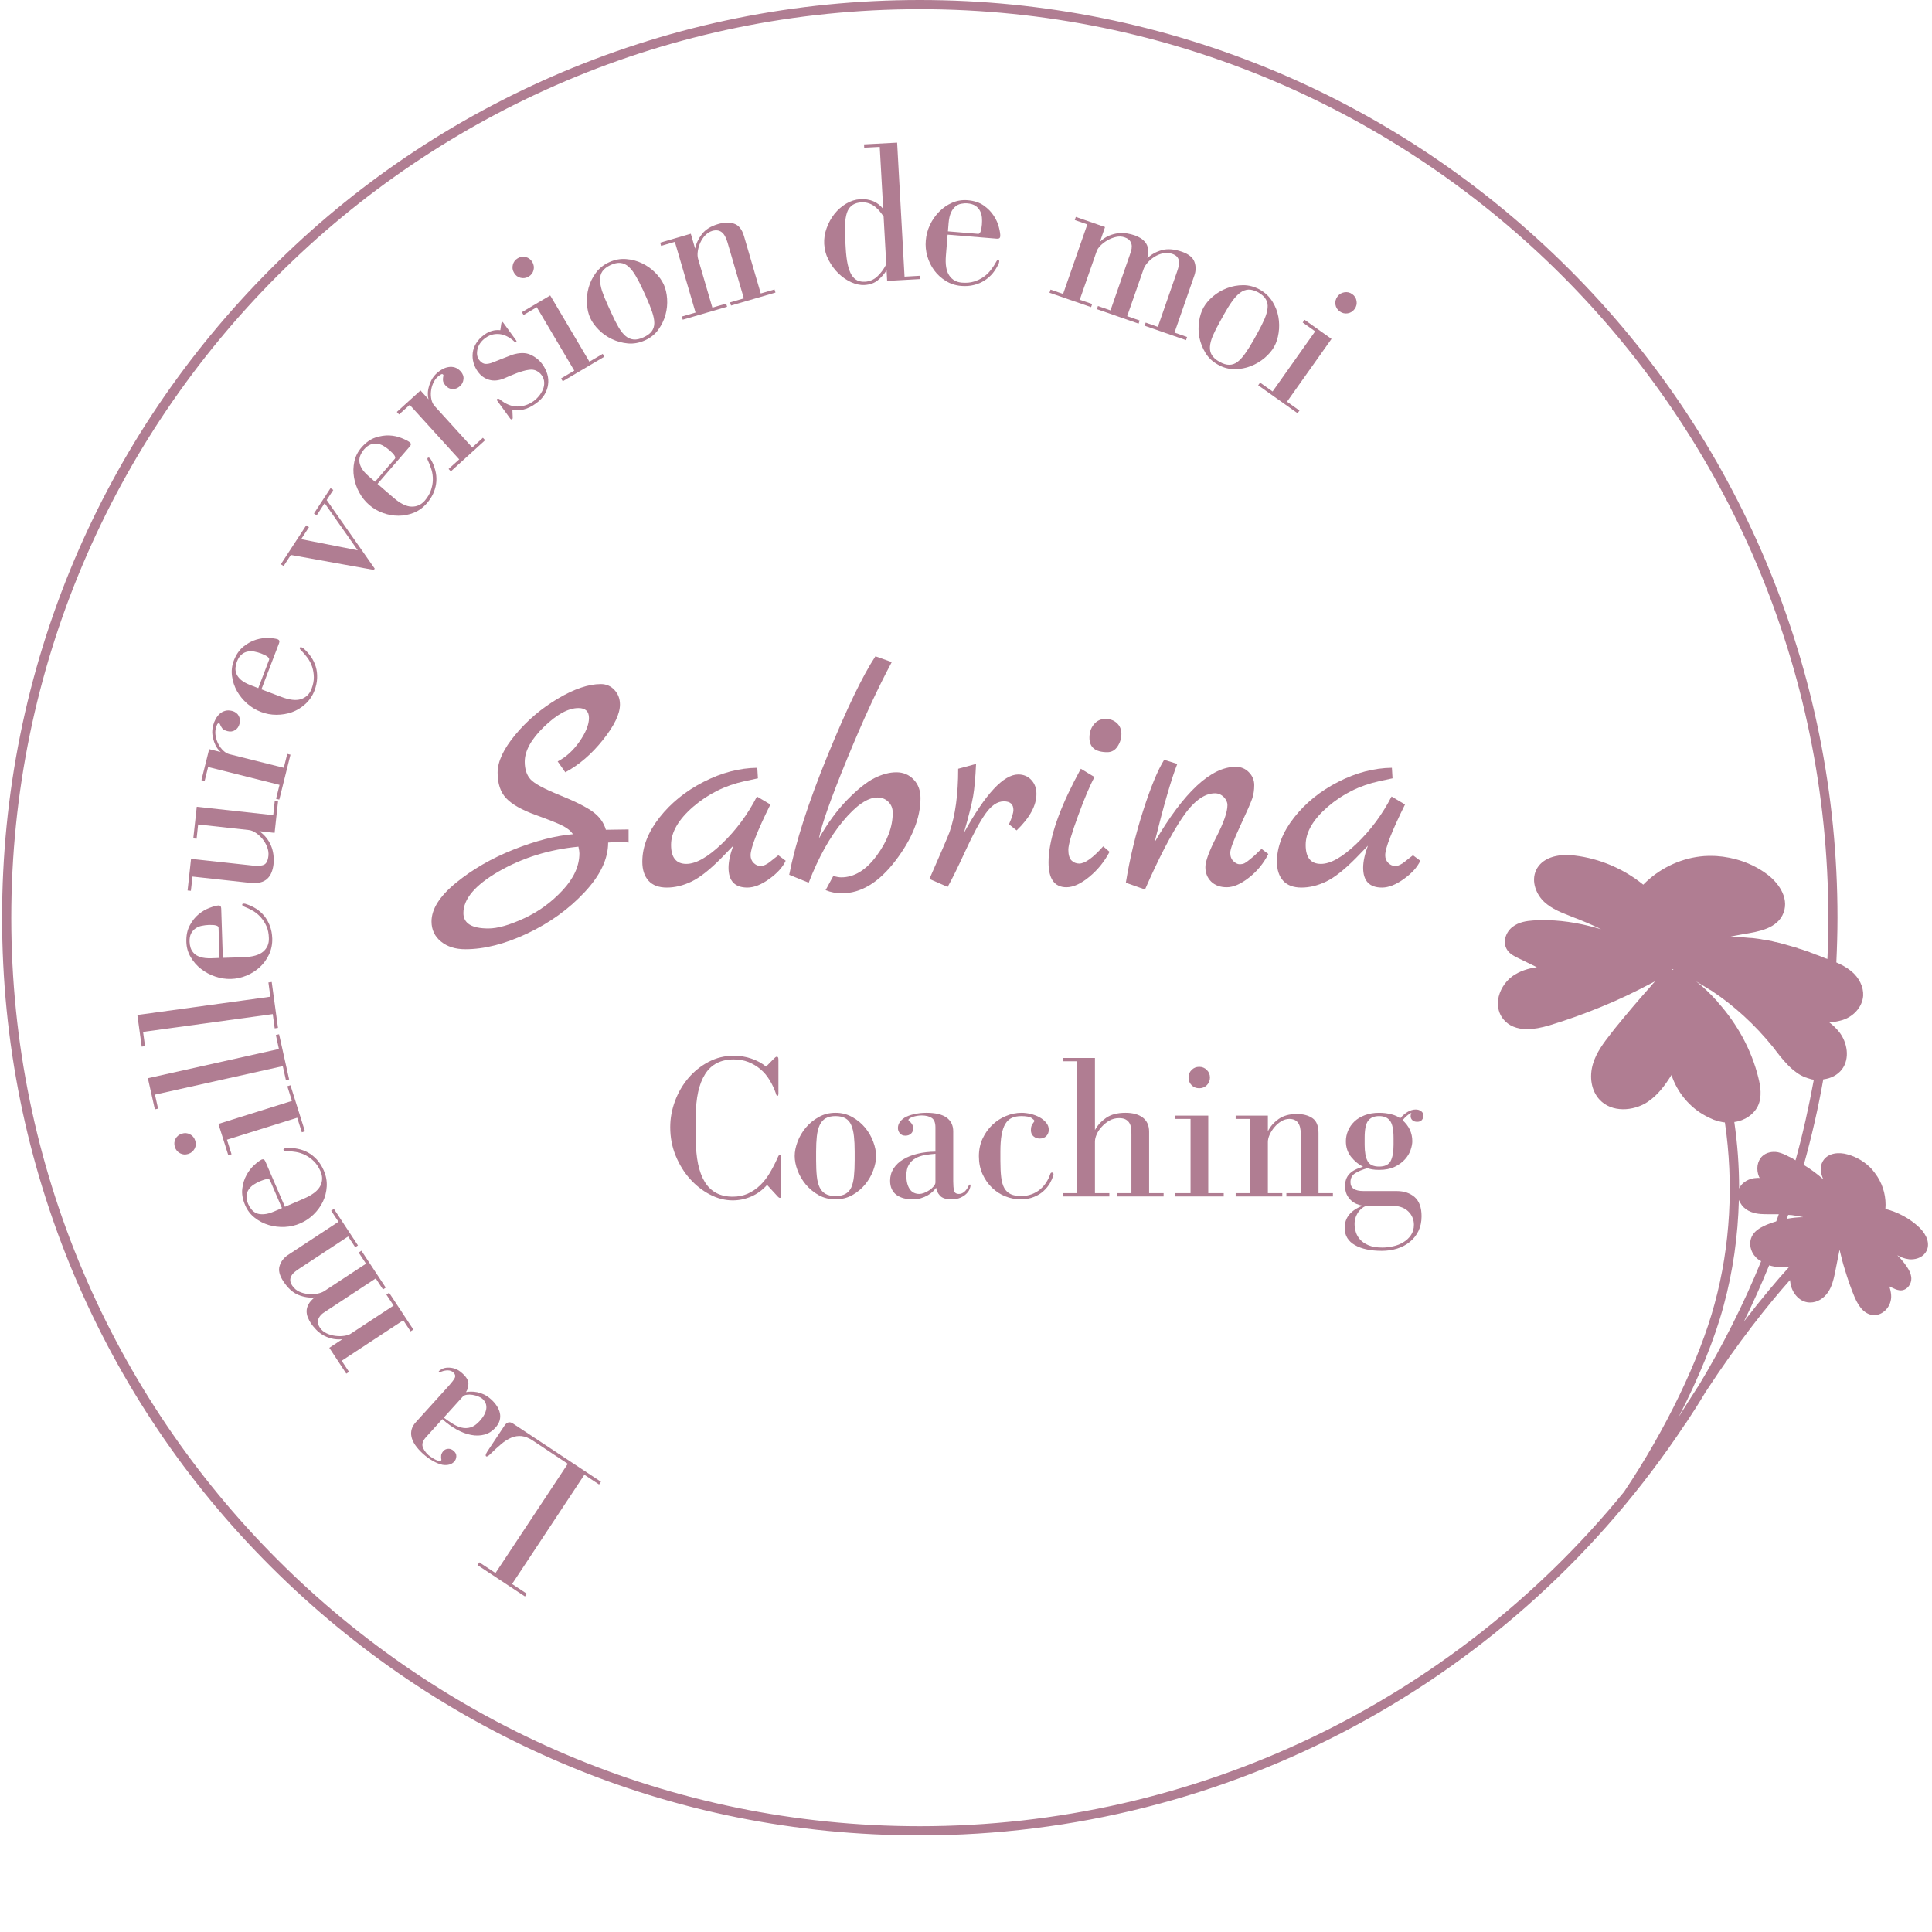 <svg xmlns="http://www.w3.org/2000/svg" width="375" viewBox="0 0 375 375" height="375" version="1.0"><defs><clipPath id="a"><path d="M 0 0 L 375 0 L 375 356.25 L 0 356.25 Z M 0 0"/></clipPath></defs><g clip-path="url(#a)"><path fill="#B07D92" d="M 361.641 193.258 C 361.73 191.566 360.883 189.785 359.328 188.496 C 358.391 187.738 357.367 187.203 356.434 186.805 C 356.566 183.957 356.656 181.02 356.656 178.125 C 356.656 154.09 351.938 130.766 342.68 108.781 C 333.691 87.551 320.871 68.5 304.492 52.164 C 288.113 35.828 269.105 22.965 247.875 13.977 C 225.891 4.719 202.566 0 178.531 0 C 154.496 0 131.129 4.719 109.188 13.977 C 87.957 22.965 68.906 35.785 52.57 52.164 C 36.234 68.543 23.375 87.551 14.383 108.781 C 5.125 130.723 0.406 154.09 0.406 178.125 C 0.406 202.16 5.125 225.484 14.383 247.469 C 23.375 268.699 36.191 287.75 52.57 304.086 C 68.949 320.422 87.957 333.285 109.188 342.273 C 131.129 351.578 154.453 356.25 178.531 356.25 C 238.395 356.25 293.941 326.43 327.059 276.445 C 327.059 276.445 327.059 276.445 327.102 276.402 C 327.102 276.355 327.148 276.355 327.148 276.355 C 328.48 274.352 329.816 272.262 331.062 270.168 C 337.473 260.379 343.172 253.258 347.441 248.449 C 347.441 248.582 347.441 248.672 347.488 248.805 C 347.664 250.676 349.09 252.723 351.184 252.812 C 351.27 252.812 351.316 252.812 351.402 252.812 C 352.695 252.812 353.984 252.055 354.832 250.809 C 355.543 249.738 355.855 248.539 356.121 247.293 L 356.254 246.625 C 356.523 245.332 356.789 243.953 357.059 242.574 C 357.367 243.863 357.68 245.156 358.082 246.402 C 358.613 248.184 359.238 250.008 359.949 251.699 C 360.93 254.059 362.219 255.258 363.824 255.258 C 364.625 255.258 365.379 254.902 366.004 254.281 C 366.762 253.523 367.16 252.41 367.07 251.344 C 367.027 250.766 366.895 250.23 366.715 249.695 L 367.605 250.098 C 367.961 250.273 368.496 250.496 369.117 250.453 C 370.32 250.32 371.031 249.117 370.988 248.094 C 370.945 247.203 370.5 246.402 370.055 245.777 C 369.922 245.555 369.742 245.379 369.609 245.156 C 369.207 244.621 368.762 244.133 368.273 243.641 C 368.941 244 369.652 244.309 370.41 244.398 C 370.586 244.445 370.766 244.445 370.945 244.445 C 372.102 244.445 373.391 243.953 373.969 242.754 C 374.594 241.418 374.059 239.727 372.547 238.258 C 370.723 236.52 368.406 235.273 365.957 234.652 C 366.137 232.469 365.602 230.246 364.402 228.375 C 364.09 227.887 363.734 227.441 363.379 226.996 C 362.086 225.57 360.395 224.547 358.57 224.059 C 357.012 223.613 354.785 223.703 353.809 225.395 C 353.141 226.551 353.406 227.797 353.898 228.91 C 352.875 227.977 351.625 227.039 350.113 226.105 C 351.625 220.676 352.918 215.113 353.898 209.504 C 355.41 209.324 356.656 208.656 357.504 207.59 C 359.148 205.41 358.527 202.293 357.012 200.336 C 356.477 199.668 355.855 199.043 355.098 198.465 C 355.055 198.465 355.055 198.422 355.008 198.422 C 355.766 198.422 356.477 198.289 357.191 198.109 C 359.637 197.531 361.508 195.484 361.641 193.258 Z M 337.516 232.914 C 337.652 233.273 337.875 233.629 338.098 233.938 C 338.543 234.52 339.164 234.965 339.875 235.23 C 341.121 235.719 342.367 235.676 343.617 235.676 L 344.105 235.676 C 344.504 235.676 344.863 235.676 345.262 235.676 C 345.129 236.121 344.949 236.566 344.773 237.055 C 344.727 237.055 344.727 237.098 344.684 237.098 C 344.328 237.188 343.973 237.32 343.66 237.457 C 343.617 237.457 343.57 237.5 343.48 237.5 C 343.125 237.633 342.77 237.766 342.414 237.945 C 341.566 238.344 340.5 238.969 340.012 240.035 C 339.52 241.062 339.652 242.395 340.32 243.418 C 340.41 243.598 340.543 243.73 340.633 243.82 C 340.723 243.91 340.812 244 340.898 244.133 C 340.945 244.176 340.945 244.176 340.988 244.223 C 341.035 244.266 341.121 244.355 341.211 244.398 C 341.258 244.441 341.301 244.488 341.344 244.488 C 341.391 244.531 341.48 244.578 341.566 244.621 C 341.613 244.664 341.656 244.711 341.703 244.711 C 341.746 244.754 341.789 244.754 341.836 244.801 C 338.453 253.121 334.355 261.223 329.727 268.922 L 329.641 269.012 C 329.641 269.059 329.594 269.059 329.594 269.102 C 328.348 271.016 327.102 272.973 325.812 275.066 C 329.727 267.453 332.844 259.887 334.578 253.344 C 336.359 246.801 337.34 239.902 337.516 232.914 Z M 348.379 235.941 C 348.91 236.031 349.445 236.121 349.98 236.254 C 348.91 236.254 347.844 236.387 346.82 236.566 C 346.91 236.297 346.996 236.031 347.086 235.809 C 347.488 235.809 347.934 235.852 348.379 235.941 Z M 343.395 245.602 C 344.684 246 346.062 246.09 347.355 245.824 C 344.906 248.492 341.926 252.055 338.496 256.504 C 340.277 252.898 341.879 249.293 343.395 245.602 Z M 324.656 188.094 C 324.699 188.141 324.789 188.184 324.832 188.227 C 324.742 188.227 324.656 188.227 324.566 188.273 C 324.609 188.184 324.609 188.141 324.656 188.094 Z M 178.531 354.469 C 81.277 354.469 2.188 275.332 2.188 178.125 C 2.188 80.871 81.277 1.781 178.531 1.781 C 275.785 1.781 354.875 80.871 354.875 178.125 C 354.875 180.797 354.832 183.465 354.699 186.137 C 354.609 186.094 354.52 186.047 354.43 186.047 C 354.297 186.004 354.121 185.914 353.984 185.871 C 353.852 185.824 353.676 185.734 353.539 185.691 C 353.406 185.648 353.23 185.559 353.094 185.512 C 352.918 185.469 352.785 185.379 352.605 185.336 C 352.473 185.289 352.293 185.246 352.16 185.156 C 351.984 185.113 351.848 185.023 351.672 184.98 C 351.539 184.934 351.359 184.891 351.227 184.801 C 351.047 184.758 350.914 184.668 350.738 184.625 C 350.602 184.578 350.426 184.535 350.293 184.488 C 350.113 184.445 349.98 184.355 349.801 184.312 C 349.668 184.266 349.492 184.223 349.355 184.18 C 349.18 184.133 349 184.09 348.867 184 C 348.734 183.957 348.555 183.91 348.422 183.867 C 348.246 183.82 348.066 183.777 347.934 183.734 C 347.801 183.688 347.621 183.645 347.488 183.602 C 347.309 183.555 347.133 183.512 346.996 183.465 C 346.863 183.422 346.688 183.379 346.555 183.332 C 346.375 183.289 346.195 183.242 346.02 183.199 C 345.887 183.156 345.707 183.109 345.574 183.066 C 345.395 183.02 345.219 182.977 345.039 182.934 C 344.906 182.887 344.727 182.844 344.594 182.844 C 344.418 182.797 344.238 182.754 344.059 182.711 C 343.926 182.664 343.75 182.621 343.617 182.621 C 343.438 182.574 343.258 182.531 343.082 182.531 C 342.949 182.488 342.77 182.488 342.637 182.441 C 342.457 182.398 342.234 182.398 342.059 182.352 C 341.926 182.309 341.789 182.309 341.613 182.266 C 341.391 182.219 341.168 182.219 340.945 182.176 C 340.812 182.176 340.723 182.129 340.59 182.129 C 340.234 182.086 339.922 182.043 339.566 182.043 C 339.207 181.996 338.852 181.996 338.543 181.953 C 337.43 181.91 336.316 181.91 335.293 181.953 C 336.316 181.688 337.297 181.508 338.32 181.328 C 341.301 180.84 345.039 180.262 346.195 177.145 C 347.309 174.121 345.039 171.137 342.77 169.535 C 340.012 167.531 336.582 166.375 333.109 166.152 C 332.086 166.109 331.02 166.109 329.996 166.242 C 325.855 166.73 321.852 168.734 318.957 171.715 C 315.176 168.645 310.5 166.641 305.648 166.062 C 302.043 165.617 299.238 166.641 298.172 168.867 C 297.102 171.137 298.262 173.719 299.773 175.098 C 301.242 176.434 303.066 177.145 304.805 177.812 L 305.113 177.945 C 307.027 178.66 308.898 179.461 310.77 180.352 C 310.547 180.305 310.324 180.219 310.102 180.172 C 306.227 179.059 302.488 178.527 299.062 178.613 C 298.57 178.613 298.082 178.66 297.637 178.66 C 296.301 178.75 294.789 178.969 293.586 179.906 C 292.297 180.883 291.539 182.887 292.562 184.402 C 293.098 185.203 293.941 185.602 294.566 185.914 L 298.305 187.738 C 296.613 187.961 294.922 188.496 293.5 189.52 C 292.074 190.586 291.004 192.324 290.785 194.059 C 290.605 195.484 290.961 196.82 291.809 197.844 C 292.832 199.09 294.387 199.758 296.438 199.758 C 297.727 199.758 299.152 199.488 300.797 199 C 304.18 197.977 307.52 196.773 310.77 195.438 C 314.062 194.105 317.312 192.547 320.426 190.898 C 320.691 190.766 321.004 190.586 321.273 190.453 C 321.094 190.633 320.961 190.809 320.781 190.988 C 320.605 191.168 320.473 191.387 320.293 191.566 C 317.934 194.191 315.664 196.906 313.484 199.578 C 313.215 199.934 312.949 200.246 312.684 200.602 C 311.258 202.426 309.879 204.25 309.211 206.434 C 308.41 209.059 308.898 211.73 310.457 213.422 C 312.816 216.004 317.043 215.691 319.758 213.91 C 321.805 212.574 323.23 210.57 324.434 208.656 C 325.543 212.039 327.992 214.977 331.109 216.625 C 331.598 216.891 332.133 217.113 332.621 217.336 C 333.379 217.605 334.09 217.781 334.801 217.871 C 336.539 229.668 335.871 241.816 332.801 253.078 C 329.906 263.848 323.32 277.512 315.219 289.574 C 281.883 330.434 231.988 354.469 178.531 354.469 Z M 348.512 225.215 C 348.422 225.172 348.332 225.125 348.289 225.082 C 348.246 225.039 348.199 225.039 348.156 224.992 C 348.023 224.902 347.844 224.816 347.664 224.727 C 347.531 224.637 347.355 224.547 347.219 224.504 C 346.641 224.191 345.93 223.836 345.129 223.656 C 343.973 223.434 342.812 223.703 342.059 224.414 C 341.078 225.348 340.812 226.953 341.434 228.422 C 341.48 228.508 341.523 228.598 341.566 228.645 C 341.344 228.645 341.168 228.598 340.945 228.645 C 339.609 228.688 338.141 229.398 337.562 230.691 C 337.562 226.371 337.25 222.055 336.629 217.781 C 338.676 217.516 340.41 216.312 341.211 214.668 C 342.059 212.887 341.703 210.793 341.301 209.191 C 340.633 206.477 339.609 203.852 338.23 201.312 C 336.938 198.957 335.383 196.73 333.602 194.727 C 333.512 194.637 333.469 194.547 333.379 194.461 L 333.289 194.328 C 331.91 192.812 330.574 191.523 329.238 190.5 C 330.129 191.031 331.02 191.566 331.863 192.102 L 332.043 192.191 C 332.176 192.277 332.309 192.367 332.445 192.457 C 334.535 193.836 336.539 195.438 338.453 197.176 C 340.5 199.043 342.367 201.047 344.105 203.184 C 344.281 203.406 344.504 203.672 344.684 203.941 C 345.707 205.277 346.777 206.609 348.109 207.723 C 348.555 208.078 349.047 208.438 349.535 208.703 C 349.715 208.793 349.891 208.879 350.07 208.969 C 350.113 209.016 350.156 209.016 350.203 209.016 C 350.336 209.102 350.516 209.148 350.691 209.191 C 350.738 209.191 350.738 209.238 350.781 209.238 C 350.961 209.281 351.184 209.371 351.359 209.414 C 351.406 209.414 351.449 209.461 351.492 209.461 C 351.672 209.504 351.805 209.547 351.984 209.547 C 352.027 209.547 352.027 209.547 352.07 209.547 C 351.094 214.844 349.934 220.098 348.512 225.215 Z M 348.512 225.215"/></g><g fill="#B07D92"><g><g><path d="M -22.438 -6.047 C -21.719 -6.766 -21.023 -7.398 -20.359 -7.953 C -19.703 -8.516 -19.047 -8.93 -18.391 -9.203 C -17.734 -9.484 -17.062 -9.586 -16.375 -9.516 C -15.695 -9.441 -14.973 -9.148 -14.203 -8.641 L -7.422 -4.141 L -21.453 17.062 L -24.594 14.984 L -24.953 15.516 L -15.734 21.609 L -15.375 21.078 L -18.234 19.188 L -4.203 -2.016 L -1.344 -0.125 L -0.984 -0.656 L -18.062 -11.953 C -18.695 -12.379 -19.25 -12.238 -19.719 -11.531 L -23.016 -6.562 C -23.359 -6.031 -23.441 -5.707 -23.266 -5.594 C -23.117 -5.488 -22.844 -5.641 -22.438 -6.047 Z M -22.438 -6.047" transform="translate(117.627 288.263)"/></g></g></g><g fill="#B07D92"><g><g><path d="M -13.562 8.188 C -12.562 8.332 -11.805 8.125 -11.297 7.562 C -11.047 7.289 -10.91 6.957 -10.891 6.562 C -10.867 6.164 -11.031 5.816 -11.375 5.516 C -11.695 5.211 -12.051 5.066 -12.438 5.078 C -12.832 5.086 -13.16 5.238 -13.422 5.531 C -13.547 5.664 -13.648 5.828 -13.734 6.016 C -13.828 6.203 -13.863 6.43 -13.844 6.703 C -13.844 6.891 -13.828 7.031 -13.797 7.125 C -13.773 7.219 -13.789 7.289 -13.844 7.344 C -13.914 7.426 -14.047 7.453 -14.234 7.422 C -14.422 7.398 -14.629 7.336 -14.859 7.234 C -15.086 7.129 -15.332 6.988 -15.594 6.812 C -15.863 6.645 -16.109 6.469 -16.328 6.281 C -16.922 5.727 -17.289 5.176 -17.438 4.625 C -17.582 4.07 -17.352 3.461 -16.75 2.797 L -13.609 -0.672 C -12.703 0.141 -11.77 0.812 -10.812 1.344 C -9.852 1.875 -8.922 2.223 -8.016 2.391 C -7.109 2.566 -6.25 2.547 -5.438 2.328 C -4.625 2.109 -3.926 1.676 -3.344 1.031 C -2.914 0.562 -2.629 0.082 -2.484 -0.406 C -2.348 -0.906 -2.332 -1.391 -2.438 -1.859 C -2.539 -2.328 -2.738 -2.785 -3.031 -3.234 C -3.332 -3.691 -3.695 -4.113 -4.125 -4.5 C -4.582 -4.914 -5.039 -5.234 -5.5 -5.453 C -5.969 -5.672 -6.414 -5.82 -6.844 -5.906 C -7.281 -5.988 -7.68 -6.023 -8.047 -6.016 C -8.41 -6.016 -8.734 -5.984 -9.016 -5.922 C -8.703 -6.391 -8.547 -6.938 -8.547 -7.562 C -8.547 -8.195 -8.938 -8.863 -9.719 -9.562 C -10.227 -10.031 -10.723 -10.336 -11.203 -10.484 C -11.691 -10.629 -12.145 -10.691 -12.562 -10.672 C -12.977 -10.66 -13.332 -10.578 -13.625 -10.422 C -13.926 -10.273 -14.129 -10.145 -14.234 -10.031 C -14.316 -9.938 -14.332 -9.867 -14.281 -9.828 C -14.219 -9.766 -14.07 -9.781 -13.844 -9.875 C -13.383 -10.062 -12.941 -10.148 -12.516 -10.141 C -12.098 -10.129 -11.754 -10 -11.484 -9.75 C -11.098 -9.395 -11.008 -9.02 -11.219 -8.625 C -11.438 -8.238 -11.801 -7.758 -12.312 -7.188 L -18.781 -0.047 C -19.539 0.797 -19.812 1.727 -19.594 2.75 C -19.383 3.781 -18.633 4.883 -17.344 6.062 C -16.727 6.613 -16.082 7.078 -15.406 7.453 C -14.738 7.828 -14.125 8.07 -13.562 8.188 Z M -13.328 -0.969 L -9.625 -5.062 C -9.469 -5.238 -9.211 -5.352 -8.859 -5.406 C -8.516 -5.457 -8.145 -5.453 -7.75 -5.391 C -7.352 -5.328 -6.977 -5.223 -6.625 -5.078 C -6.27 -4.93 -6.008 -4.785 -5.844 -4.641 C -5.227 -4.086 -4.973 -3.43 -5.078 -2.672 C -5.191 -1.91 -5.613 -1.129 -6.344 -0.328 C -6.926 0.328 -7.516 0.742 -8.109 0.922 C -8.703 1.098 -9.285 1.113 -9.859 0.969 C -10.441 0.832 -11.02 0.582 -11.594 0.219 C -12.176 -0.133 -12.754 -0.531 -13.328 -0.969 Z M -13.328 -0.969" transform="translate(99.462 276.13)"/></g></g></g><g fill="#B07D92"><g><g><path d="M -25.953 -10.453 C -25.086 -9.129 -24.113 -8.25 -23.031 -7.812 C -21.957 -7.383 -20.906 -7.223 -19.875 -7.328 C -20.426 -6.898 -20.82 -6.457 -21.062 -6 C -21.312 -5.539 -21.438 -5.094 -21.438 -4.656 C -21.438 -4.227 -21.352 -3.816 -21.188 -3.422 C -21.02 -3.023 -20.828 -2.656 -20.609 -2.312 C -20.348 -1.926 -20.023 -1.531 -19.641 -1.125 C -19.266 -0.719 -18.828 -0.363 -18.328 -0.062 C -17.836 0.238 -17.273 0.473 -16.641 0.641 C -16.004 0.805 -15.297 0.859 -14.516 0.797 L -17.031 2.453 L -13.734 7.469 L -13.203 7.125 L -14.625 4.969 L -2.672 -2.891 L -1.25 -0.734 L -0.719 -1.094 L -5.422 -8.234 L -5.953 -7.875 L -4.547 -5.75 L -12.922 -0.25 C -13.18 -0.082 -13.578 0.039 -14.109 0.125 C -14.641 0.207 -15.207 0.211 -15.812 0.141 C -16.426 0.066 -17.008 -0.098 -17.562 -0.359 C -18.113 -0.617 -18.539 -0.977 -18.844 -1.438 C -19.145 -1.895 -19.281 -2.301 -19.25 -2.656 C -19.219 -3.02 -19.098 -3.344 -18.891 -3.625 C -18.691 -3.906 -18.453 -4.141 -18.172 -4.328 C -17.898 -4.516 -17.664 -4.672 -17.469 -4.797 L -8.016 -11.016 L -6.609 -8.875 L -6.078 -9.234 L -10.797 -16.391 L -11.328 -16.031 L -9.906 -13.875 L -18 -8.562 C -18.332 -8.344 -18.773 -8.176 -19.328 -8.062 C -19.891 -7.957 -20.473 -7.93 -21.078 -7.984 C -21.691 -8.035 -22.281 -8.188 -22.844 -8.438 C -23.406 -8.688 -23.863 -9.078 -24.219 -9.609 C -24.469 -9.984 -24.598 -10.328 -24.609 -10.641 C -24.617 -10.953 -24.547 -11.242 -24.391 -11.516 C -24.234 -11.797 -24.02 -12.047 -23.75 -12.266 C -23.477 -12.492 -23.172 -12.719 -22.828 -12.938 L -13.375 -19.156 L -12 -17.062 L -11.469 -17.422 L -16.141 -24.516 L -16.672 -24.156 L -15.25 -22.016 L -25.062 -15.562 C -25.863 -15.031 -26.398 -14.332 -26.672 -13.469 C -26.953 -12.613 -26.711 -11.609 -25.953 -10.453 Z M -25.953 -10.453" transform="translate(80.95 259.158)"/></g></g></g><g fill="#B07D92"><g><g><path d="M -15.062 -10.484 C -15.445 -10.297 -15.926 -9.941 -16.5 -9.422 C -17.082 -8.898 -17.582 -8.254 -18 -7.484 C -18.426 -6.723 -18.703 -5.836 -18.828 -4.828 C -18.953 -3.828 -18.758 -2.742 -18.25 -1.578 C -17.832 -0.609 -17.211 0.191 -16.391 0.828 C -15.566 1.473 -14.656 1.941 -13.656 2.234 C -12.664 2.523 -11.633 2.645 -10.562 2.594 C -9.488 2.539 -8.484 2.305 -7.547 1.891 C -6.598 1.484 -5.742 0.91 -4.984 0.172 C -4.234 -0.555 -3.633 -1.379 -3.188 -2.297 C -2.75 -3.211 -2.5 -4.191 -2.438 -5.234 C -2.375 -6.285 -2.562 -7.32 -3 -8.344 C -3.363 -9.176 -3.805 -9.879 -4.328 -10.453 C -4.859 -11.035 -5.438 -11.5 -6.062 -11.844 C -6.695 -12.188 -7.359 -12.426 -8.047 -12.562 C -8.742 -12.707 -9.43 -12.758 -10.109 -12.719 C -10.297 -12.727 -10.477 -12.695 -10.656 -12.625 C -10.82 -12.551 -10.875 -12.441 -10.812 -12.297 C -10.758 -12.172 -10.594 -12.113 -10.312 -12.125 C -9.707 -12.125 -9.078 -12.066 -8.422 -11.953 C -7.773 -11.848 -7.148 -11.641 -6.547 -11.328 C -5.953 -11.023 -5.406 -10.625 -4.906 -10.125 C -4.406 -9.625 -3.977 -8.973 -3.625 -8.172 C -3.207 -7.191 -3.234 -6.242 -3.703 -5.328 C -4.18 -4.422 -5.223 -3.617 -6.828 -2.922 L -10.547 -1.312 L -14.344 -10.109 C -14.508 -10.492 -14.75 -10.617 -15.062 -10.484 Z M -11.125 -1.062 L -12.578 -0.438 C -13.379 -0.094 -14.066 0.094 -14.641 0.125 C -15.223 0.164 -15.707 0.098 -16.094 -0.078 C -16.488 -0.254 -16.812 -0.504 -17.062 -0.828 C -17.32 -1.148 -17.531 -1.492 -17.688 -1.859 C -17.938 -2.441 -18.039 -2.961 -18 -3.422 C -17.969 -3.891 -17.828 -4.305 -17.578 -4.672 C -17.328 -5.047 -17.008 -5.359 -16.625 -5.609 C -16.25 -5.859 -15.844 -6.078 -15.406 -6.266 C -14.258 -6.754 -13.609 -6.82 -13.453 -6.469 Z M -11.125 -1.062" transform="translate(65.854 235.551)"/></g></g></g><g fill="#B07D92"><g><g><path d="M -17.219 -2.812 L -15.297 3.281 L -14.672 3.078 L -15.562 0.25 L -1.922 -4.016 L -1.031 -1.188 L -0.422 -1.375 L -3.234 -10.312 L -3.844 -10.125 L -2.953 -7.281 Z M -24.312 -0.922 C -24.875 -0.742 -25.285 -0.41 -25.547 0.078 C -25.805 0.578 -25.848 1.109 -25.672 1.672 C -25.492 2.223 -25.156 2.629 -24.656 2.891 C -24.164 3.148 -23.641 3.191 -23.078 3.016 C -22.523 2.836 -22.113 2.5 -21.844 2 C -21.582 1.508 -21.539 0.988 -21.719 0.438 C -21.895 -0.125 -22.234 -0.535 -22.734 -0.797 C -23.234 -1.055 -23.758 -1.098 -24.312 -0.922 Z M -24.312 -0.922" transform="translate(59.614 220.964)"/></g></g></g><g fill="#B07D92"><g><g><path d="M -2.281 -7.266 L -27.719 -1.594 L -26.359 4.453 L -25.734 4.312 L -26.344 1.594 L -1.531 -3.938 L -0.922 -1.219 L -0.297 -1.359 L -2.25 -10.125 L -2.875 -9.984 Z M -2.281 -7.266" transform="translate(56.419 210.873)"/></g></g></g><g fill="#B07D92"><g><g><path d="M -1.672 -7.422 L -27.484 -3.875 L -26.641 2.266 L -26 2.172 L -26.375 -0.594 L -1.203 -4.047 L -0.828 -1.281 L -0.188 -1.375 L -1.406 -10.281 L -2.047 -10.188 Z M -1.672 -7.422" transform="translate(54.146 200.883)"/></g></g></g><g fill="#B07D92"><g><g><path d="M -10.156 -15.281 C -10.582 -15.25 -11.16 -15.094 -11.891 -14.812 C -12.629 -14.539 -13.332 -14.129 -14 -13.578 C -14.664 -13.035 -15.238 -12.316 -15.719 -11.422 C -16.207 -10.535 -16.43 -9.457 -16.391 -8.188 C -16.359 -7.125 -16.078 -6.145 -15.547 -5.25 C -15.023 -4.352 -14.352 -3.586 -13.531 -2.953 C -12.719 -2.316 -11.801 -1.828 -10.781 -1.484 C -9.77 -1.141 -8.75 -0.984 -7.719 -1.016 C -6.688 -1.047 -5.68 -1.266 -4.703 -1.672 C -3.734 -2.078 -2.875 -2.625 -2.125 -3.312 C -1.383 -4 -0.789 -4.816 -0.344 -5.766 C 0.102 -6.723 0.312 -7.758 0.281 -8.875 C 0.25 -9.781 0.094 -10.598 -0.188 -11.328 C -0.469 -12.066 -0.832 -12.711 -1.281 -13.266 C -1.738 -13.816 -2.266 -14.281 -2.859 -14.656 C -3.461 -15.031 -4.086 -15.32 -4.734 -15.531 C -4.91 -15.613 -5.094 -15.648 -5.281 -15.641 C -5.469 -15.641 -5.555 -15.562 -5.547 -15.406 C -5.547 -15.27 -5.414 -15.148 -5.156 -15.047 C -4.582 -14.828 -4.008 -14.551 -3.438 -14.219 C -2.875 -13.883 -2.367 -13.461 -1.922 -12.953 C -1.484 -12.453 -1.117 -11.875 -0.828 -11.219 C -0.547 -10.57 -0.395 -9.812 -0.375 -8.938 C -0.332 -7.875 -0.695 -7.004 -1.469 -6.328 C -2.25 -5.66 -3.516 -5.297 -5.266 -5.234 L -9.312 -5.109 L -9.625 -14.672 C -9.633 -15.086 -9.812 -15.289 -10.156 -15.281 Z M -9.953 -5.094 L -11.531 -5.031 C -12.406 -5.008 -13.113 -5.086 -13.656 -5.266 C -14.207 -5.441 -14.629 -5.688 -14.922 -6 C -15.223 -6.312 -15.438 -6.66 -15.562 -7.047 C -15.688 -7.441 -15.754 -7.836 -15.766 -8.234 C -15.785 -8.867 -15.691 -9.395 -15.484 -9.812 C -15.273 -10.227 -14.988 -10.562 -14.625 -10.812 C -14.258 -11.07 -13.852 -11.242 -13.406 -11.328 C -12.969 -11.422 -12.508 -11.477 -12.031 -11.5 C -10.789 -11.539 -10.16 -11.363 -10.141 -10.969 Z M -9.953 -5.094" transform="translate(52.563 191.03)"/></g></g></g><g fill="#B07D92"><g><g><path d="M -1.453 -14.281 L 1.516 -13.953 L 2.188 -20.094 L 1.547 -20.156 L 1.25 -17.391 L -13.594 -19.016 L -14.266 -12.875 L -13.625 -12.812 L -13.328 -15.578 L -3.5 -14.5 C -3.07 -14.457 -2.625 -14.281 -2.156 -13.969 C -1.688 -13.656 -1.254 -13.266 -0.859 -12.797 C -0.473 -12.328 -0.164 -11.801 0.062 -11.219 C 0.289 -10.633 0.375 -10.051 0.312 -9.469 C 0.207 -8.551 -0.078 -7.984 -0.547 -7.766 C -1.023 -7.547 -1.77 -7.492 -2.781 -7.609 L -14.703 -8.906 L -15.375 -2.766 L -14.734 -2.703 L -14.422 -5.469 L -3.422 -4.266 C -2.566 -4.172 -1.852 -4.191 -1.281 -4.328 C -0.707 -4.473 -0.242 -4.719 0.109 -5.062 C 0.473 -5.406 0.742 -5.812 0.922 -6.281 C 1.109 -6.75 1.234 -7.25 1.297 -7.781 C 1.441 -9.164 1.273 -10.41 0.797 -11.516 C 0.328 -12.617 -0.422 -13.539 -1.453 -14.281 Z M -1.453 -14.281" transform="translate(51.785 175.61)"/></g></g></g><g fill="#B07D92"><g><g><path d="M -11.156 -10.078 L -13.391 -10.641 L -14.891 -4.625 L -14.266 -4.469 L -13.594 -7.172 L 0.266 -3.703 L -0.406 -1 L 0.219 -0.844 L 2.391 -9.562 L 1.766 -9.719 L 1.094 -7.016 L -9.453 -9.656 C -9.867 -9.758 -10.266 -9.988 -10.641 -10.344 C -11.016 -10.695 -11.332 -11.117 -11.594 -11.609 C -11.852 -12.098 -12.031 -12.609 -12.125 -13.141 C -12.227 -13.68 -12.223 -14.18 -12.109 -14.641 C -12.035 -14.93 -11.953 -15.18 -11.859 -15.391 C -11.766 -15.598 -11.641 -15.68 -11.484 -15.641 C -11.359 -15.609 -11.285 -15.531 -11.266 -15.406 C -11.191 -15.207 -11.062 -14.973 -10.875 -14.703 C -10.688 -14.441 -10.332 -14.25 -9.812 -14.125 C -9.281 -13.988 -8.797 -14.055 -8.359 -14.328 C -7.922 -14.598 -7.629 -15.023 -7.484 -15.609 C -7.348 -16.129 -7.406 -16.629 -7.656 -17.109 C -7.914 -17.586 -8.352 -17.906 -8.969 -18.062 C -9.477 -18.188 -9.93 -18.188 -10.328 -18.062 C -10.723 -17.945 -11.066 -17.754 -11.359 -17.484 C -11.66 -17.211 -11.922 -16.875 -12.141 -16.469 C -12.359 -16.07 -12.52 -15.66 -12.625 -15.234 C -12.781 -14.609 -12.828 -14.031 -12.766 -13.5 C -12.703 -12.977 -12.586 -12.488 -12.422 -12.031 C -12.266 -11.582 -12.07 -11.191 -11.844 -10.859 C -11.613 -10.523 -11.383 -10.266 -11.156 -10.078 Z M -11.156 -10.078" transform="translate(53.99 156.047)"/></g></g></g><g fill="#B07D92"><g><g><path d="M -3.438 -18.031 C -3.832 -18.164 -4.422 -18.25 -5.203 -18.281 C -5.984 -18.312 -6.789 -18.203 -7.625 -17.953 C -8.457 -17.703 -9.27 -17.258 -10.062 -16.625 C -10.863 -15.988 -11.492 -15.078 -11.953 -13.891 C -12.328 -12.898 -12.441 -11.891 -12.297 -10.859 C -12.16 -9.828 -11.836 -8.859 -11.328 -7.953 C -10.816 -7.055 -10.16 -6.254 -9.359 -5.547 C -8.555 -4.836 -7.672 -4.301 -6.703 -3.938 C -5.742 -3.562 -4.738 -3.375 -3.688 -3.375 C -2.633 -3.375 -1.629 -3.539 -0.672 -3.875 C 0.273 -4.219 1.141 -4.742 1.922 -5.453 C 2.711 -6.16 3.305 -7.031 3.703 -8.062 C 4.023 -8.914 4.195 -9.734 4.219 -10.516 C 4.25 -11.297 4.16 -12.031 3.953 -12.719 C 3.742 -13.406 3.438 -14.039 3.031 -14.625 C 2.633 -15.207 2.18 -15.723 1.672 -16.172 C 1.535 -16.305 1.379 -16.406 1.203 -16.469 C 1.023 -16.539 0.91 -16.504 0.859 -16.359 C 0.805 -16.234 0.891 -16.078 1.109 -15.891 C 1.535 -15.453 1.945 -14.969 2.344 -14.438 C 2.738 -13.906 3.039 -13.32 3.25 -12.688 C 3.457 -12.051 3.566 -11.379 3.578 -10.672 C 3.586 -9.961 3.438 -9.195 3.125 -8.375 C 2.738 -7.383 2.055 -6.727 1.078 -6.406 C 0.109 -6.094 -1.188 -6.25 -2.812 -6.875 L -6.594 -8.312 L -3.172 -17.266 C -3.023 -17.648 -3.113 -17.906 -3.438 -18.031 Z M -7.203 -8.547 L -8.672 -9.109 C -9.484 -9.422 -10.109 -9.766 -10.547 -10.141 C -10.984 -10.523 -11.281 -10.914 -11.438 -11.312 C -11.602 -11.719 -11.664 -12.125 -11.625 -12.531 C -11.582 -12.945 -11.488 -13.336 -11.344 -13.703 C -11.113 -14.297 -10.82 -14.742 -10.469 -15.047 C -10.113 -15.359 -9.719 -15.555 -9.281 -15.641 C -8.844 -15.734 -8.398 -15.734 -7.953 -15.641 C -7.516 -15.555 -7.07 -15.43 -6.625 -15.266 C -5.469 -14.816 -4.961 -14.406 -5.109 -14.031 Z M -7.203 -8.547" transform="translate(57.335 142.113)"/></g></g></g><g fill="#B07D92"><g><g><path d="M -12.5 -9.359 L -11.969 -9 L -10.562 -11.156 L 5.547 -8.25 L 5.719 -8.5 L -3.609 -21.812 L -2.328 -23.766 L -2.859 -24.125 L -6.078 -19.203 L -5.547 -18.844 L -4 -21.203 L 2.422 -12.062 L -8.562 -14.219 L -7.047 -16.547 L -7.578 -16.906 Z M -12.5 -9.359" transform="translate(67.016 118.87)"/></g></g></g><g fill="#B07D92"><g><g><path d="M 2.891 -18.125 C 2.547 -18.383 2.008 -18.66 1.281 -18.953 C 0.562 -19.254 -0.227 -19.426 -1.094 -19.469 C -1.957 -19.508 -2.867 -19.367 -3.828 -19.047 C -4.785 -18.723 -5.68 -18.082 -6.516 -17.125 C -7.211 -16.32 -7.672 -15.41 -7.891 -14.391 C -8.109 -13.367 -8.129 -12.348 -7.953 -11.328 C -7.785 -10.305 -7.441 -9.32 -6.922 -8.375 C -6.41 -7.438 -5.766 -6.633 -4.984 -5.969 C -4.203 -5.289 -3.316 -4.773 -2.328 -4.422 C -1.336 -4.066 -0.336 -3.891 0.672 -3.891 C 1.691 -3.891 2.688 -4.082 3.656 -4.469 C 4.625 -4.863 5.473 -5.484 6.203 -6.328 C 6.797 -7.016 7.238 -7.723 7.531 -8.453 C 7.82 -9.18 7.988 -9.898 8.031 -10.609 C 8.07 -11.328 8 -12.031 7.812 -12.719 C 7.633 -13.414 7.383 -14.051 7.062 -14.625 C 6.977 -14.801 6.863 -14.953 6.719 -15.078 C 6.57 -15.203 6.445 -15.207 6.344 -15.094 C 6.258 -14.988 6.281 -14.816 6.406 -14.578 C 6.676 -14.016 6.906 -13.414 7.094 -12.781 C 7.281 -12.145 7.363 -11.492 7.344 -10.828 C 7.332 -10.172 7.207 -9.504 6.969 -8.828 C 6.738 -8.148 6.344 -7.477 5.781 -6.812 C 5.082 -6.008 4.219 -5.625 3.188 -5.656 C 2.164 -5.688 0.992 -6.273 -0.328 -7.422 L -3.391 -10.062 L 2.859 -17.312 C 3.141 -17.625 3.148 -17.895 2.891 -18.125 Z M -3.875 -10.484 L -5.062 -11.516 C -5.727 -12.086 -6.203 -12.625 -6.484 -13.125 C -6.766 -13.633 -6.91 -14.102 -6.922 -14.531 C -6.93 -14.957 -6.848 -15.352 -6.672 -15.719 C -6.504 -16.094 -6.289 -16.43 -6.031 -16.734 C -5.613 -17.211 -5.188 -17.535 -4.75 -17.703 C -4.312 -17.867 -3.867 -17.922 -3.422 -17.859 C -2.984 -17.797 -2.57 -17.645 -2.188 -17.406 C -1.801 -17.176 -1.426 -16.906 -1.062 -16.594 C -0.125 -15.781 0.219 -15.227 -0.031 -14.938 Z M -3.875 -10.484" transform="translate(76.669 103.99)"/></g></g></g><g fill="#B07D92"><g><g><path d="M -3.688 -14.578 L -5.25 -16.297 L -9.844 -12.125 L -9.406 -11.641 L -7.344 -13.5 L 2.266 -2.922 L 0.203 -1.062 L 0.641 -0.594 L 7.297 -6.641 L 6.859 -7.109 L 4.797 -5.234 L -2.516 -13.281 C -2.805 -13.602 -3.008 -14.016 -3.125 -14.516 C -3.238 -15.016 -3.27 -15.535 -3.219 -16.078 C -3.164 -16.629 -3.031 -17.156 -2.812 -17.656 C -2.594 -18.164 -2.305 -18.582 -1.953 -18.906 C -1.734 -19.102 -1.523 -19.258 -1.328 -19.375 C -1.129 -19.5 -0.977 -19.504 -0.875 -19.391 C -0.789 -19.297 -0.773 -19.188 -0.828 -19.062 C -0.879 -18.863 -0.898 -18.602 -0.891 -18.281 C -0.879 -17.957 -0.695 -17.598 -0.344 -17.203 C 0.031 -16.797 0.473 -16.582 0.984 -16.562 C 1.504 -16.551 1.988 -16.75 2.438 -17.156 C 2.82 -17.508 3.039 -17.953 3.094 -18.484 C 3.156 -19.023 2.973 -19.531 2.547 -20 C 2.18 -20.395 1.801 -20.648 1.406 -20.766 C 1.02 -20.879 0.629 -20.906 0.234 -20.844 C -0.16 -20.789 -0.555 -20.66 -0.953 -20.453 C -1.348 -20.242 -1.711 -19.988 -2.047 -19.688 C -2.516 -19.258 -2.867 -18.805 -3.109 -18.328 C -3.359 -17.848 -3.539 -17.375 -3.656 -16.906 C -3.781 -16.438 -3.836 -16 -3.828 -15.594 C -3.828 -15.195 -3.781 -14.859 -3.688 -14.578 Z M -3.688 -14.578" transform="translate(86.868 92.086)"/></g></g></g><g fill="#B07D92"><g><g><path d="M -0.25 -19.516 L -0.438 -18.234 C -1.539 -18.359 -2.578 -18.066 -3.547 -17.359 C -4.223 -16.867 -4.75 -16.316 -5.125 -15.703 C -5.5 -15.086 -5.723 -14.457 -5.797 -13.812 C -5.867 -13.176 -5.816 -12.547 -5.641 -11.922 C -5.461 -11.297 -5.188 -10.723 -4.812 -10.203 C -4.238 -9.398 -3.504 -8.867 -2.609 -8.609 C -1.711 -8.348 -0.723 -8.445 0.359 -8.906 C 0.68 -9.051 1.039 -9.207 1.438 -9.375 C 1.844 -9.539 2.254 -9.707 2.672 -9.875 C 3.098 -10.039 3.52 -10.18 3.938 -10.297 C 4.352 -10.422 4.742 -10.504 5.109 -10.547 C 5.703 -10.629 6.195 -10.562 6.594 -10.344 C 7 -10.133 7.32 -9.863 7.562 -9.531 C 7.895 -9.07 8.066 -8.594 8.078 -8.094 C 8.098 -7.602 8.008 -7.133 7.812 -6.688 C 7.613 -6.238 7.359 -5.82 7.047 -5.438 C 6.734 -5.062 6.406 -4.75 6.062 -4.5 C 5.07 -3.781 4.004 -3.422 2.859 -3.422 C 1.711 -3.43 0.578 -3.895 -0.547 -4.812 C -0.754 -4.945 -0.91 -4.977 -1.016 -4.906 C -1.141 -4.812 -1.141 -4.68 -1.016 -4.516 L 1.484 -1.078 C 1.609 -0.91 1.734 -0.875 1.859 -0.969 C 1.941 -1.02 1.977 -1.125 1.969 -1.281 L 1.906 -2.75 C 2.582 -2.633 3.305 -2.664 4.078 -2.844 C 4.859 -3.031 5.676 -3.438 6.531 -4.062 C 7.238 -4.57 7.773 -5.133 8.141 -5.75 C 8.516 -6.375 8.742 -7.02 8.828 -7.688 C 8.922 -8.352 8.875 -9.016 8.688 -9.672 C 8.5 -10.336 8.18 -10.984 7.734 -11.609 C 7.141 -12.422 6.375 -13.039 5.438 -13.469 C 4.5 -13.906 3.316 -13.906 1.891 -13.469 C 1.66 -13.383 1.363 -13.27 1 -13.125 C 0.645 -12.988 0.27 -12.844 -0.125 -12.688 C -0.52 -12.531 -0.91 -12.375 -1.297 -12.219 C -1.691 -12.07 -2.02 -11.945 -2.281 -11.844 C -2.82 -11.688 -3.266 -11.656 -3.609 -11.75 C -3.953 -11.852 -4.273 -12.102 -4.578 -12.5 C -4.973 -13.062 -5.066 -13.758 -4.859 -14.594 C -4.648 -15.426 -4.141 -16.141 -3.328 -16.734 C -2.805 -17.109 -2.273 -17.344 -1.734 -17.438 C -1.203 -17.531 -0.691 -17.523 -0.203 -17.422 C 0.273 -17.316 0.727 -17.133 1.156 -16.875 C 1.594 -16.625 1.973 -16.336 2.297 -16.016 C 2.422 -15.898 2.535 -15.879 2.641 -15.953 C 2.734 -16.023 2.727 -16.129 2.625 -16.266 L 0.125 -19.703 C 0.02 -19.848 -0.062 -19.895 -0.125 -19.844 C -0.164 -19.812 -0.207 -19.703 -0.25 -19.516 Z M -0.25 -19.516" transform="translate(97.55 82.329)"/></g></g></g><g fill="#B07D92"><g><g><path d="M -1.203 -17.391 L -6.703 -14.141 L -6.375 -13.594 L -3.812 -15.109 L 3.469 -2.797 L 0.906 -1.281 L 1.234 -0.734 L 9.312 -5.5 L 8.984 -6.047 L 6.406 -4.531 Z M -4.672 -23.875 C -4.973 -24.375 -5.395 -24.695 -5.938 -24.844 C -6.477 -24.988 -7 -24.91 -7.5 -24.609 C -8 -24.316 -8.316 -23.895 -8.453 -23.344 C -8.598 -22.801 -8.52 -22.281 -8.219 -21.781 C -7.926 -21.27 -7.504 -20.945 -6.953 -20.812 C -6.41 -20.676 -5.891 -20.754 -5.391 -21.047 C -4.891 -21.348 -4.57 -21.766 -4.438 -22.297 C -4.301 -22.836 -4.379 -23.363 -4.672 -23.875 Z M -4.672 -23.875" transform="translate(107.996 74.735)"/></g></g></g><g fill="#B07D92"><g><g><path d="M 8.438 -3.219 C 9.531 -3.707 10.398 -4.398 11.047 -5.297 C 11.691 -6.203 12.156 -7.164 12.438 -8.188 C 12.719 -9.219 12.82 -10.254 12.75 -11.297 C 12.676 -12.348 12.461 -13.266 12.109 -14.047 C 11.742 -14.848 11.191 -15.617 10.453 -16.359 C 9.711 -17.109 8.863 -17.711 7.906 -18.172 C 6.945 -18.641 5.914 -18.914 4.812 -19 C 3.719 -19.094 2.625 -18.895 1.531 -18.406 C 0.445 -17.914 -0.422 -17.223 -1.078 -16.328 C -1.734 -15.441 -2.203 -14.484 -2.484 -13.453 C -2.773 -12.422 -2.883 -11.379 -2.812 -10.328 C -2.75 -9.285 -2.535 -8.363 -2.172 -7.562 C -1.816 -6.781 -1.266 -6.016 -0.516 -5.266 C 0.223 -4.523 1.07 -3.926 2.031 -3.469 C 3 -3.008 4.035 -2.727 5.141 -2.625 C 6.254 -2.531 7.352 -2.727 8.438 -3.219 Z M 1.234 -10.062 C 0.766 -11.082 0.395 -11.992 0.125 -12.797 C -0.133 -13.609 -0.266 -14.336 -0.266 -14.984 C -0.273 -15.629 -0.117 -16.18 0.203 -16.641 C 0.535 -17.109 1.062 -17.508 1.781 -17.844 C 2.508 -18.176 3.156 -18.312 3.719 -18.25 C 4.289 -18.188 4.812 -17.941 5.281 -17.516 C 5.758 -17.086 6.211 -16.504 6.641 -15.766 C 7.078 -15.035 7.531 -14.16 8 -13.141 L 8.703 -11.594 C 9.191 -10.508 9.57 -9.555 9.844 -8.734 C 10.125 -7.91 10.266 -7.191 10.266 -6.578 C 10.266 -5.973 10.098 -5.441 9.766 -4.984 C 9.43 -4.535 8.898 -4.145 8.172 -3.812 C 7.453 -3.477 6.812 -3.336 6.25 -3.391 C 5.688 -3.441 5.172 -3.66 4.703 -4.047 C 4.234 -4.441 3.773 -5.016 3.328 -5.766 C 2.891 -6.516 2.426 -7.43 1.938 -8.516 Z M 1.234 -10.062" transform="translate(116.735 69.287)"/></g></g></g><g fill="#B07D92"><g><g><path d="M 3.781 -14.203 L 2.938 -17.094 L -3 -15.359 L -2.828 -14.734 L -0.156 -15.516 L 3.859 -1.797 L 1.188 -1.016 L 1.375 -0.406 L 9.984 -2.922 L 9.797 -3.531 L 7.125 -2.75 L 4.359 -12.203 C 4.234 -12.641 4.211 -13.141 4.297 -13.703 C 4.379 -14.266 4.539 -14.816 4.781 -15.359 C 5.031 -15.898 5.348 -16.375 5.734 -16.781 C 6.129 -17.195 6.582 -17.484 7.094 -17.641 C 7.82 -17.848 8.426 -17.773 8.906 -17.422 C 9.383 -17.078 9.77 -16.406 10.062 -15.406 L 13.234 -4.547 L 10.562 -3.766 L 10.75 -3.156 L 19.375 -5.672 L 19.188 -6.281 L 16.516 -5.5 L 13.266 -16.625 C 12.879 -17.945 12.234 -18.754 11.328 -19.047 C 10.43 -19.336 9.398 -19.312 8.234 -18.969 C 6.828 -18.562 5.781 -17.91 5.094 -17.016 C 4.406 -16.117 3.969 -15.18 3.781 -14.203 Z M 3.781 -14.203" transform="translate(131.145 62.46)"/></g></g></g><g fill="#B07D92"><g><g><path d="M 8.719 -26.578 L 11.734 -26.734 L 12.406 -14.688 C 11.344 -16.051 9.859 -16.68 7.953 -16.578 C 7.004 -16.523 6.094 -16.238 5.219 -15.719 C 4.352 -15.207 3.594 -14.539 2.938 -13.719 C 2.289 -12.895 1.785 -11.973 1.422 -10.953 C 1.055 -9.941 0.898 -8.922 0.953 -7.891 C 1.016 -6.773 1.305 -5.723 1.828 -4.734 C 2.348 -3.742 2.984 -2.883 3.734 -2.156 C 4.492 -1.426 5.32 -0.859 6.219 -0.453 C 7.113 -0.055 7.957 0.117 8.75 0.078 C 9.812 0.023 10.688 -0.285 11.375 -0.859 C 12.062 -1.43 12.625 -2.07 13.062 -2.781 L 13.172 -0.719 L 19.594 -1.078 L 19.562 -1.719 L 16.547 -1.547 L 15.109 -27.562 L 8.688 -27.219 Z M 5.016 -9.109 C 4.879 -11.566 5.047 -13.305 5.516 -14.328 C 5.992 -15.348 6.867 -15.895 8.141 -15.969 C 8.703 -16 9.207 -15.93 9.656 -15.766 C 10.102 -15.609 10.5 -15.391 10.844 -15.109 C 11.195 -14.828 11.504 -14.52 11.766 -14.188 C 12.035 -13.852 12.273 -13.531 12.484 -13.219 L 13 -3.938 C 12.469 -2.926 11.867 -2.125 11.203 -1.531 C 10.535 -0.938 9.766 -0.613 8.891 -0.562 C 8.328 -0.531 7.828 -0.613 7.391 -0.812 C 6.953 -1.02 6.578 -1.375 6.266 -1.875 C 5.961 -2.375 5.711 -3.055 5.516 -3.922 C 5.328 -4.785 5.195 -5.863 5.125 -7.156 Z M 5.016 -9.109" transform="translate(159.023 55.244)"/></g></g></g><g fill="#B07D92"><g><g><path d="M 16.359 -8.328 C 16.379 -8.754 16.289 -9.344 16.094 -10.094 C 15.906 -10.852 15.57 -11.598 15.094 -12.328 C 14.625 -13.066 13.977 -13.727 13.156 -14.312 C 12.332 -14.895 11.285 -15.238 10.016 -15.344 C 8.953 -15.426 7.945 -15.258 7 -14.844 C 6.051 -14.426 5.211 -13.844 4.484 -13.094 C 3.754 -12.352 3.16 -11.5 2.703 -10.531 C 2.254 -9.562 1.988 -8.562 1.906 -7.531 C 1.812 -6.508 1.91 -5.488 2.203 -4.469 C 2.492 -3.457 2.938 -2.547 3.531 -1.734 C 4.133 -0.922 4.879 -0.238 5.766 0.312 C 6.66 0.875 7.664 1.203 8.781 1.297 C 9.688 1.367 10.516 1.305 11.266 1.109 C 12.023 0.922 12.707 0.629 13.312 0.234 C 13.914 -0.148 14.441 -0.613 14.891 -1.156 C 15.336 -1.707 15.703 -2.289 15.984 -2.906 C 16.086 -3.07 16.145 -3.25 16.156 -3.438 C 16.176 -3.625 16.109 -3.723 15.953 -3.734 C 15.816 -3.742 15.688 -3.625 15.562 -3.375 C 15.27 -2.832 14.922 -2.301 14.516 -1.781 C 14.109 -1.258 13.629 -0.805 13.078 -0.422 C 12.535 -0.047 11.922 0.242 11.234 0.453 C 10.555 0.66 9.781 0.727 8.906 0.656 C 7.844 0.57 7.023 0.109 6.453 -0.734 C 5.879 -1.578 5.664 -2.875 5.812 -4.625 L 6.141 -8.656 L 15.688 -7.875 C 16.102 -7.832 16.328 -7.984 16.359 -8.328 Z M 6.203 -9.297 L 6.328 -10.859 C 6.398 -11.734 6.555 -12.43 6.797 -12.953 C 7.047 -13.484 7.336 -13.879 7.672 -14.141 C 8.004 -14.41 8.375 -14.582 8.781 -14.656 C 9.188 -14.738 9.586 -14.766 9.984 -14.734 C 10.617 -14.68 11.133 -14.523 11.531 -14.266 C 11.926 -14.004 12.223 -13.676 12.422 -13.281 C 12.629 -12.883 12.754 -12.457 12.797 -12 C 12.836 -11.551 12.836 -11.086 12.797 -10.609 C 12.691 -9.379 12.445 -8.781 12.062 -8.812 Z M 6.203 -9.297" transform="translate(177.79 54.202)"/></g></g></g><g fill="#B07D92"><g><g><path d="M 26.953 -7.516 C 25.461 -8.035 24.156 -8.141 23.031 -7.828 C 21.914 -7.516 20.984 -6.992 20.234 -6.266 C 20.41 -6.961 20.457 -7.562 20.375 -8.062 C 20.289 -8.57 20.113 -8.992 19.844 -9.328 C 19.57 -9.672 19.254 -9.953 18.891 -10.172 C 18.523 -10.398 18.148 -10.578 17.766 -10.703 C 17.316 -10.859 16.816 -10.984 16.266 -11.078 C 15.723 -11.172 15.16 -11.18 14.578 -11.109 C 14.004 -11.047 13.41 -10.891 12.797 -10.641 C 12.191 -10.391 11.602 -9.992 11.031 -9.453 L 12.016 -12.312 L 6.344 -14.281 L 6.141 -13.672 L 8.578 -12.828 L 3.875 0.672 L 1.438 -0.172 L 1.234 0.438 L 9.312 3.234 L 9.516 2.625 L 7.109 1.797 L 10.406 -7.656 C 10.508 -7.957 10.742 -8.301 11.109 -8.688 C 11.484 -9.07 11.93 -9.414 12.453 -9.719 C 12.984 -10.031 13.547 -10.254 14.141 -10.391 C 14.742 -10.523 15.305 -10.5 15.828 -10.312 C 16.348 -10.133 16.703 -9.891 16.891 -9.578 C 17.086 -9.273 17.191 -8.957 17.203 -8.625 C 17.211 -8.289 17.164 -7.961 17.062 -7.641 C 16.969 -7.316 16.879 -7.047 16.797 -6.828 L 13.078 3.859 L 10.641 3.016 L 10.438 3.625 L 18.531 6.438 L 18.734 5.828 L 16.312 4.984 L 19.5 -4.156 C 19.625 -4.531 19.875 -4.938 20.25 -5.375 C 20.625 -5.812 21.066 -6.191 21.578 -6.516 C 22.098 -6.848 22.66 -7.082 23.266 -7.219 C 23.867 -7.352 24.469 -7.316 25.062 -7.109 C 25.488 -6.961 25.801 -6.77 26 -6.531 C 26.195 -6.301 26.316 -6.031 26.359 -5.719 C 26.41 -5.406 26.395 -5.07 26.312 -4.719 C 26.227 -4.363 26.117 -4 25.984 -3.625 L 22.266 7.062 L 19.906 6.234 L 19.703 6.844 L 27.734 9.641 L 27.938 9.031 L 25.5 8.172 L 29.359 -2.922 C 29.672 -3.828 29.676 -4.703 29.375 -5.547 C 29.07 -6.398 28.266 -7.055 26.953 -7.516 Z M 26.953 -7.516" transform="translate(202.47 56.382)"/></g></g></g><g fill="#B07D92"><g><g><path d="M 7.594 4.875 C 8.633 5.469 9.711 5.758 10.828 5.75 C 11.941 5.75 12.988 5.555 13.969 5.172 C 14.957 4.785 15.852 4.254 16.656 3.578 C 17.457 2.898 18.07 2.18 18.5 1.422 C 18.926 0.66 19.219 -0.238 19.375 -1.281 C 19.531 -2.32 19.516 -3.363 19.328 -4.406 C 19.141 -5.445 18.754 -6.438 18.172 -7.375 C 17.586 -8.32 16.773 -9.094 15.734 -9.688 C 14.691 -10.258 13.617 -10.547 12.516 -10.547 C 11.41 -10.547 10.359 -10.352 9.359 -9.969 C 8.359 -9.594 7.457 -9.066 6.656 -8.391 C 5.852 -7.711 5.238 -6.992 4.812 -6.234 C 4.383 -5.473 4.094 -4.57 3.938 -3.531 C 3.781 -2.488 3.801 -1.441 4 -0.391 C 4.207 0.648 4.598 1.645 5.172 2.594 C 5.742 3.539 6.551 4.301 7.594 4.875 Z M 8.828 -4.984 C 9.367 -5.953 9.891 -6.781 10.391 -7.469 C 10.891 -8.164 11.395 -8.703 11.906 -9.078 C 12.426 -9.461 12.969 -9.664 13.531 -9.688 C 14.102 -9.707 14.738 -9.523 15.438 -9.141 C 16.133 -8.742 16.625 -8.297 16.906 -7.797 C 17.195 -7.305 17.305 -6.742 17.234 -6.109 C 17.172 -5.484 16.973 -4.773 16.641 -3.984 C 16.305 -3.203 15.867 -2.328 15.328 -1.359 L 14.5 0.141 C 13.914 1.172 13.367 2.039 12.859 2.75 C 12.359 3.457 11.863 3.992 11.375 4.359 C 10.883 4.723 10.359 4.906 9.797 4.906 C 9.234 4.914 8.602 4.723 7.906 4.328 C 7.207 3.941 6.711 3.508 6.422 3.031 C 6.129 2.551 6.004 2.004 6.047 1.391 C 6.086 0.773 6.273 0.066 6.609 -0.734 C 6.953 -1.535 7.414 -2.453 8 -3.484 Z M 8.828 -4.984" transform="translate(228.803 65.9)"/></g></g></g><g fill="#B07D92"><g><g><path d="M 15.406 -8.172 L 10.188 -11.875 L 9.812 -11.359 L 12.234 -9.641 L 3.969 2.031 L 1.547 0.312 L 1.172 0.828 L 8.812 6.25 L 9.188 5.734 L 6.766 4.016 Z M 19.906 -14 C 20.238 -14.469 20.359 -14.977 20.266 -15.531 C 20.18 -16.094 19.898 -16.539 19.422 -16.875 C 18.953 -17.207 18.438 -17.32 17.875 -17.219 C 17.32 -17.125 16.879 -16.844 16.547 -16.375 C 16.203 -15.895 16.078 -15.379 16.172 -14.828 C 16.266 -14.273 16.547 -13.832 17.016 -13.5 C 17.492 -13.164 18.008 -13.047 18.562 -13.141 C 19.113 -13.234 19.562 -13.52 19.906 -14 Z M 19.906 -14" transform="translate(243.039 73.957)"/></g></g></g><g fill="#B07D92"><g><g><path d="M 32.609 -11.219 L 37.016 -11.281 L 37.016 -8.734 C 36.516 -8.816 35.93 -8.859 35.266 -8.859 C 34.609 -8.859 33.867 -8.816 33.047 -8.734 C 33.047 -5.555 31.516 -2.336 28.453 0.922 C 25.398 4.191 21.711 6.848 17.391 8.891 C 13.066 10.941 9.047 11.969 5.328 11.969 C 3.391 11.969 1.812 11.469 0.594 10.469 C -0.625 9.477 -1.234 8.18 -1.234 6.578 C -1.234 4.172 0.352 1.664 3.531 -0.938 C 6.719 -3.539 10.438 -5.688 14.688 -7.375 C 18.945 -9.07 22.789 -10.066 26.219 -10.359 C 25.812 -10.973 25.172 -11.504 24.297 -11.953 C 23.43 -12.41 21.656 -13.125 18.969 -14.094 C 16.281 -15.07 14.379 -16.148 13.266 -17.328 C 12.148 -18.504 11.594 -20.164 11.594 -22.312 C 11.594 -24.469 12.75 -26.93 15.062 -29.703 C 17.375 -32.473 20.113 -34.797 23.281 -36.672 C 26.445 -38.555 29.227 -39.5 31.625 -39.5 C 32.695 -39.5 33.582 -39.113 34.281 -38.344 C 34.988 -37.582 35.344 -36.645 35.344 -35.531 C 35.344 -33.707 34.242 -31.422 32.047 -28.672 C 29.859 -25.922 27.422 -23.82 24.734 -22.375 L 23.25 -24.484 C 24.863 -25.316 26.281 -26.609 27.5 -28.359 C 28.719 -30.117 29.328 -31.641 29.328 -32.922 C 29.328 -34.203 28.645 -34.844 27.281 -34.844 C 25.332 -34.844 23.109 -33.633 20.609 -31.219 C 18.109 -28.801 16.859 -26.535 16.859 -24.422 C 16.859 -22.984 17.227 -21.848 17.969 -21.016 C 18.719 -20.191 20.598 -19.172 23.609 -17.953 C 26.629 -16.734 28.781 -15.656 30.062 -14.719 C 31.344 -13.789 32.191 -12.625 32.609 -11.219 Z M 4.953 4.953 C 4.953 6.941 6.566 7.938 9.797 7.938 C 11.578 7.938 13.879 7.285 16.703 5.984 C 19.535 4.68 22.035 2.863 24.203 0.531 C 26.379 -1.801 27.469 -4.191 27.469 -6.641 C 27.469 -6.922 27.406 -7.352 27.281 -7.938 C 21.613 -7.395 16.473 -5.801 11.859 -3.156 C 7.254 -0.508 4.953 2.191 4.953 4.953 Z M 4.953 4.953" transform="translate(84.992 172.277)"/></g></g></g><g fill="#B07D92"><g><g><path d="M 27.219 -6.266 L 28.641 -5.203 C 28.066 -3.961 27.004 -2.785 25.453 -1.672 C 23.898 -0.555 22.484 0 21.203 0 C 18.766 0 17.547 -1.281 17.547 -3.844 C 17.547 -5.039 17.852 -6.469 18.469 -8.125 L 16.188 -5.766 C 13.945 -3.492 12.008 -1.961 10.375 -1.172 C 8.75 -0.391 7.148 0 5.578 0 C 4.004 0 2.816 -0.441 2.016 -1.328 C 1.211 -2.223 0.812 -3.453 0.812 -5.016 C 0.812 -7.91 1.926 -10.773 4.156 -13.609 C 6.383 -16.441 9.234 -18.742 12.703 -20.516 C 16.18 -22.297 19.656 -23.207 23.125 -23.25 L 23.25 -21.203 L 20.641 -20.641 C 16.879 -19.816 13.562 -18.164 10.688 -15.688 C 7.82 -13.207 6.391 -10.738 6.391 -8.281 C 6.391 -5.82 7.379 -4.594 9.359 -4.594 C 11.223 -4.594 13.52 -5.895 16.25 -8.5 C 18.977 -11.102 21.25 -14.16 23.062 -17.672 L 25.672 -16.125 C 23.109 -10.957 21.828 -7.672 21.828 -6.266 C 21.828 -5.68 22.02 -5.191 22.406 -4.797 C 22.801 -4.41 23.195 -4.219 23.594 -4.219 C 23.988 -4.219 24.242 -4.238 24.359 -4.281 C 24.484 -4.32 24.609 -4.375 24.734 -4.438 C 24.859 -4.5 25.016 -4.586 25.203 -4.703 C 25.391 -4.828 25.555 -4.953 25.703 -5.078 C 25.848 -5.203 26.082 -5.391 26.406 -5.641 C 26.738 -5.891 27.008 -6.098 27.219 -6.266 Z M 27.219 -6.266" transform="translate(123.861 172.277)"/></g></g></g><g fill="#B07D92"><g><g><path d="M 11.531 -17.047 C 13.52 -19.078 15.266 -20.473 16.766 -21.234 C 18.273 -21.992 19.703 -22.375 21.047 -22.375 C 22.391 -22.375 23.504 -21.91 24.391 -20.984 C 25.285 -20.055 25.734 -18.848 25.734 -17.359 C 25.734 -13.516 24.117 -9.473 20.891 -5.234 C 17.672 -1.004 14.203 1.109 10.484 1.109 C 9.359 1.109 8.301 0.906 7.312 0.5 L 8.797 -2.234 C 9.461 -2.066 9.984 -1.984 10.359 -1.984 C 12.879 -1.984 15.172 -3.391 17.234 -6.203 C 19.305 -9.016 20.344 -11.785 20.344 -14.516 C 20.344 -15.379 20.062 -16.086 19.5 -16.641 C 18.938 -17.203 18.223 -17.484 17.359 -17.484 C 15.461 -17.484 13.238 -15.953 10.688 -12.891 C 8.145 -9.836 5.926 -5.852 4.031 -0.938 L 0.25 -2.484 C 1.488 -8.805 3.969 -16.516 7.688 -25.609 C 11.406 -34.703 14.504 -41.129 16.984 -44.891 L 20.156 -43.766 C 17.426 -38.68 14.52 -32.379 11.438 -24.859 C 8.352 -17.336 6.547 -12.234 6.016 -9.547 C 7.711 -12.523 9.551 -15.023 11.531 -17.047 Z M 11.531 -17.047" transform="translate(152.935 172.277)"/></g></g></g><g fill="#B07D92"><g><g><path d="M 17.984 -21.953 C 19.016 -21.953 19.859 -21.598 20.516 -20.891 C 21.18 -20.191 21.516 -19.285 21.516 -18.172 C 21.516 -15.93 20.234 -13.57 17.672 -11.094 L 16.188 -12.281 C 16.758 -13.562 17.047 -14.488 17.047 -15.062 C 17.047 -16.176 16.426 -16.734 15.188 -16.734 C 13.945 -16.734 12.77 -15.945 11.656 -14.375 C 10.539 -12.812 9.227 -10.383 7.719 -7.094 C 6.207 -3.812 5.062 -1.488 4.281 -0.125 L 0.75 -1.672 C 3.02 -6.836 4.32 -9.875 4.656 -10.781 C 5.77 -14.008 6.328 -18.102 6.328 -23.062 L 9.797 -24 C 9.672 -21.312 9.484 -19.234 9.234 -17.766 C 8.984 -16.297 8.383 -13.91 7.438 -10.609 C 11.613 -18.172 15.129 -21.953 17.984 -21.953 Z M 17.984 -21.953" transform="translate(179.654 172.277)"/></g></g></g><g fill="#B07D92"><g><g><path d="M 13.266 -26.281 C 10.953 -26.281 9.797 -27.211 9.797 -29.078 C 9.797 -30.109 10.082 -30.973 10.656 -31.672 C 11.238 -32.379 11.984 -32.734 12.891 -32.734 C 13.805 -32.734 14.551 -32.461 15.125 -31.922 C 15.707 -31.391 16 -30.688 16 -29.812 C 16 -28.945 15.75 -28.141 15.25 -27.391 C 14.758 -26.648 14.098 -26.281 13.266 -26.281 Z M 12.469 -8 L 13.703 -6.938 C 12.711 -5.039 11.398 -3.422 9.766 -2.078 C 8.129 -0.734 6.648 -0.062 5.328 -0.062 C 3.016 -0.062 1.859 -1.672 1.859 -4.891 C 1.859 -8.898 3.508 -14.129 6.812 -20.578 C 7.562 -21.984 8 -22.812 8.125 -23.062 L 10.781 -21.453 C 9.914 -19.879 8.852 -17.375 7.594 -13.938 C 6.332 -10.508 5.703 -8.312 5.703 -7.344 C 5.703 -6.375 5.906 -5.68 6.312 -5.266 C 6.727 -4.859 7.227 -4.656 7.812 -4.656 C 8.926 -4.656 10.477 -5.77 12.469 -8 Z M 12.469 -8" transform="translate(201.661 172.277)"/></g></g></g><g fill="#B07D92"><g><g><path d="M 26.594 -7.5 L 27.906 -6.516 C 26.988 -4.691 25.734 -3.16 24.141 -1.922 C 22.555 -0.68 21.125 -0.062 19.844 -0.062 C 18.562 -0.062 17.547 -0.43 16.797 -1.172 C 16.055 -1.922 15.688 -2.852 15.688 -3.969 C 15.688 -5.082 16.398 -7.035 17.828 -9.828 C 19.254 -12.617 19.969 -14.676 19.969 -16 C 19.969 -16.57 19.727 -17.098 19.25 -17.578 C 18.77 -18.055 18.203 -18.297 17.547 -18.297 C 15.441 -18.297 13.312 -16.691 11.156 -13.484 C 9.008 -10.285 6.613 -5.664 3.969 0.375 L 0.25 -0.938 C 1.031 -5.727 2.156 -10.406 3.625 -14.969 C 5.094 -19.539 6.445 -22.816 7.688 -24.797 L 10.234 -24 C 9.078 -21.062 7.609 -15.992 5.828 -8.797 C 11.535 -18.555 16.785 -23.438 21.578 -23.438 C 22.609 -23.438 23.461 -23.082 24.141 -22.375 C 24.828 -21.676 25.172 -20.848 25.172 -19.891 C 25.172 -18.941 25.047 -18.086 24.797 -17.328 C 24.547 -16.566 23.77 -14.789 22.469 -12 C 21.164 -9.207 20.516 -7.457 20.516 -6.75 C 20.516 -6.051 20.723 -5.504 21.141 -5.109 C 21.555 -4.723 21.945 -4.531 22.312 -4.531 C 22.688 -4.531 23 -4.586 23.25 -4.703 C 23.5 -4.828 23.773 -5.016 24.078 -5.266 C 24.391 -5.516 24.672 -5.742 24.922 -5.953 C 25.172 -6.16 25.469 -6.438 25.812 -6.781 C 26.164 -7.133 26.426 -7.375 26.594 -7.5 Z M 26.594 -7.5" transform="translate(218.275 172.277)"/></g></g></g><g fill="#B07D92"><g><g><path d="M 27.219 -6.266 L 28.641 -5.203 C 28.066 -3.961 27.004 -2.785 25.453 -1.672 C 23.898 -0.555 22.484 0 21.203 0 C 18.766 0 17.547 -1.281 17.547 -3.844 C 17.547 -5.039 17.852 -6.469 18.469 -8.125 L 16.188 -5.766 C 13.945 -3.492 12.008 -1.961 10.375 -1.172 C 8.75 -0.391 7.148 0 5.578 0 C 4.004 0 2.816 -0.441 2.016 -1.328 C 1.211 -2.223 0.812 -3.453 0.812 -5.016 C 0.812 -7.91 1.926 -10.773 4.156 -13.609 C 6.383 -16.441 9.234 -18.742 12.703 -20.516 C 16.18 -22.297 19.656 -23.207 23.125 -23.25 L 23.25 -21.203 L 20.641 -20.641 C 16.879 -19.816 13.562 -18.164 10.688 -15.688 C 7.82 -13.207 6.391 -10.738 6.391 -8.281 C 6.391 -5.82 7.379 -4.594 9.359 -4.594 C 11.223 -4.594 13.52 -5.895 16.25 -8.5 C 18.977 -11.102 21.25 -14.16 23.062 -17.672 L 25.672 -16.125 C 23.109 -10.957 21.828 -7.672 21.828 -6.266 C 21.828 -5.68 22.02 -5.191 22.406 -4.797 C 22.801 -4.41 23.195 -4.219 23.594 -4.219 C 23.988 -4.219 24.242 -4.238 24.359 -4.281 C 24.484 -4.32 24.609 -4.375 24.734 -4.438 C 24.859 -4.5 25.016 -4.586 25.203 -4.703 C 25.391 -4.828 25.555 -4.953 25.703 -5.078 C 25.848 -5.203 26.082 -5.391 26.406 -5.641 C 26.738 -5.891 27.008 -6.098 27.219 -6.266 Z M 27.219 -6.266" transform="translate(247.04 172.277)"/></g></g></g><g fill="#B07D92"><g><g><path d="M 22.844 -8.125 C 22.707 -8.125 22.57 -7.977 22.438 -7.688 C 21.957 -6.594 21.438 -5.57 20.875 -4.625 C 20.32 -3.676 19.68 -2.852 18.953 -2.156 C 18.234 -1.469 17.43 -0.926 16.547 -0.531 C 15.672 -0.145 14.703 0.047 13.641 0.047 C 11.211 0.047 9.41 -0.898 8.234 -2.797 C 7.066 -4.691 6.484 -7.469 6.484 -11.125 L 6.484 -15.594 C 6.484 -19.113 7.082 -21.828 8.281 -23.734 C 9.477 -25.641 11.332 -26.594 13.844 -26.594 C 14.883 -26.594 15.828 -26.426 16.672 -26.094 C 17.523 -25.758 18.301 -25.301 19 -24.719 C 19.695 -24.133 20.297 -23.426 20.797 -22.594 C 21.305 -21.77 21.723 -20.879 22.047 -19.922 C 22.117 -19.648 22.207 -19.516 22.312 -19.516 C 22.445 -19.516 22.516 -19.676 22.516 -20 L 22.516 -26.516 C 22.516 -26.754 22.488 -26.914 22.438 -27 C 22.383 -27.082 22.305 -27.125 22.203 -27.125 C 22.066 -27.125 21.895 -27.016 21.688 -26.797 L 20.125 -25.203 C 19.27 -25.891 18.305 -26.41 17.234 -26.766 C 16.172 -27.129 15.039 -27.312 13.844 -27.312 C 12.082 -27.312 10.445 -26.91 8.938 -26.109 C 7.438 -25.316 6.129 -24.266 5.016 -22.953 C 3.91 -21.648 3.051 -20.164 2.438 -18.5 C 1.82 -16.832 1.516 -15.145 1.516 -13.438 C 1.516 -11.469 1.867 -9.617 2.578 -7.891 C 3.285 -6.172 4.211 -4.672 5.359 -3.391 C 6.504 -2.117 7.797 -1.109 9.234 -0.359 C 10.68 0.391 12.148 0.766 13.641 0.766 C 14.891 0.766 16.086 0.516 17.234 0.016 C 18.379 -0.473 19.406 -1.223 20.312 -2.234 L 22.438 0.078 C 22.57 0.211 22.691 0.281 22.797 0.281 C 22.961 0.281 23.047 0.188 23.047 0 L 23.047 -7.719 C 23.047 -7.988 22.977 -8.125 22.844 -8.125 Z M 22.844 -8.125" transform="translate(128.576 232.227)"/></g></g></g><g fill="#B07D92"><g><g><path d="M 9.078 0.562 C 10.273 0.562 11.359 0.289 12.328 -0.25 C 13.305 -0.801 14.133 -1.488 14.812 -2.312 C 15.5 -3.145 16.023 -4.051 16.391 -5.031 C 16.766 -6.02 16.953 -6.957 16.953 -7.844 C 16.953 -8.719 16.766 -9.648 16.391 -10.641 C 16.023 -11.629 15.5 -12.535 14.812 -13.359 C 14.133 -14.18 13.305 -14.863 12.328 -15.406 C 11.359 -15.957 10.273 -16.234 9.078 -16.234 C 7.879 -16.234 6.789 -15.957 5.812 -15.406 C 4.844 -14.863 4.008 -14.18 3.312 -13.359 C 2.625 -12.535 2.094 -11.629 1.719 -10.641 C 1.344 -9.648 1.156 -8.719 1.156 -7.844 C 1.156 -6.957 1.344 -6.02 1.719 -5.031 C 2.094 -4.051 2.625 -3.145 3.312 -2.312 C 4.008 -1.488 4.844 -0.801 5.812 -0.25 C 6.789 0.289 7.879 0.562 9.078 0.562 Z M 5.312 -8.719 C 5.312 -9.844 5.359 -10.828 5.453 -11.672 C 5.547 -12.523 5.727 -13.242 6 -13.828 C 6.27 -14.422 6.648 -14.863 7.141 -15.156 C 7.629 -15.445 8.273 -15.594 9.078 -15.594 C 9.879 -15.594 10.523 -15.445 11.016 -15.156 C 11.516 -14.863 11.891 -14.422 12.141 -13.828 C 12.391 -13.242 12.562 -12.523 12.656 -11.672 C 12.75 -10.828 12.797 -9.844 12.797 -8.719 L 12.797 -7 C 12.797 -5.801 12.75 -4.766 12.656 -3.891 C 12.562 -3.023 12.391 -2.312 12.141 -1.75 C 11.891 -1.195 11.516 -0.781 11.016 -0.5 C 10.523 -0.219 9.879 -0.078 9.078 -0.078 C 8.273 -0.078 7.629 -0.219 7.141 -0.5 C 6.648 -0.781 6.27 -1.195 6 -1.75 C 5.727 -2.312 5.547 -3.023 5.453 -3.891 C 5.359 -4.766 5.312 -5.801 5.312 -7 Z M 5.312 -8.719" transform="translate(153.094 232.227)"/></g></g></g><g fill="#B07D92"><g><g><path d="M 4.594 -15.281 C 3.738 -14.719 3.312 -14.051 3.312 -13.281 C 3.312 -12.906 3.438 -12.562 3.688 -12.25 C 3.945 -11.945 4.305 -11.797 4.766 -11.797 C 5.211 -11.797 5.578 -11.926 5.859 -12.188 C 6.141 -12.457 6.281 -12.797 6.281 -13.203 C 6.281 -13.391 6.242 -13.582 6.172 -13.781 C 6.109 -13.977 5.984 -14.172 5.797 -14.359 C 5.66 -14.492 5.551 -14.586 5.469 -14.641 C 5.395 -14.691 5.359 -14.758 5.359 -14.844 C 5.359 -14.945 5.438 -15.051 5.594 -15.156 C 5.758 -15.258 5.961 -15.352 6.203 -15.438 C 6.441 -15.52 6.711 -15.586 7.016 -15.641 C 7.328 -15.691 7.629 -15.719 7.922 -15.719 C 8.742 -15.719 9.395 -15.555 9.875 -15.234 C 10.352 -14.922 10.594 -14.312 10.594 -13.406 L 10.594 -8.688 C 9.375 -8.688 8.227 -8.555 7.156 -8.297 C 6.094 -8.047 5.16 -7.68 4.359 -7.203 C 3.555 -6.723 2.926 -6.129 2.469 -5.422 C 2.02 -4.711 1.797 -3.922 1.797 -3.047 C 1.797 -2.398 1.91 -1.844 2.141 -1.375 C 2.367 -0.914 2.68 -0.547 3.078 -0.266 C 3.484 0.016 3.941 0.223 4.453 0.359 C 4.973 0.492 5.531 0.562 6.125 0.562 C 6.738 0.562 7.289 0.488 7.781 0.344 C 8.27 0.195 8.707 0.008 9.094 -0.219 C 9.488 -0.445 9.816 -0.688 10.078 -0.938 C 10.348 -1.188 10.562 -1.438 10.719 -1.688 C 10.801 -1.125 11.055 -0.609 11.484 -0.141 C 11.91 0.328 12.656 0.562 13.719 0.562 C 14.414 0.562 14.992 0.453 15.453 0.234 C 15.922 0.023 16.301 -0.223 16.594 -0.516 C 16.895 -0.805 17.102 -1.102 17.219 -1.406 C 17.344 -1.719 17.406 -1.957 17.406 -2.125 C 17.406 -2.25 17.363 -2.312 17.281 -2.312 C 17.195 -2.312 17.102 -2.207 17 -2 C 16.789 -1.539 16.523 -1.172 16.203 -0.891 C 15.879 -0.617 15.531 -0.484 15.156 -0.484 C 14.625 -0.484 14.305 -0.703 14.203 -1.141 C 14.098 -1.578 14.047 -2.18 14.047 -2.953 L 14.047 -12.641 C 14.047 -13.785 13.617 -14.672 12.766 -15.297 C 11.91 -15.922 10.602 -16.234 8.844 -16.234 C 8.008 -16.234 7.211 -16.145 6.453 -15.969 C 5.691 -15.801 5.07 -15.57 4.594 -15.281 Z M 10.594 -8.281 L 10.594 -2.719 C 10.594 -2.477 10.477 -2.223 10.25 -1.953 C 10.031 -1.691 9.754 -1.445 9.422 -1.219 C 9.086 -0.988 8.738 -0.805 8.375 -0.672 C 8.02 -0.547 7.723 -0.484 7.484 -0.484 C 6.648 -0.484 6.02 -0.801 5.594 -1.438 C 5.164 -2.082 4.953 -2.953 4.953 -4.047 C 4.953 -4.922 5.113 -5.625 5.438 -6.156 C 5.758 -6.688 6.18 -7.098 6.703 -7.391 C 7.223 -7.691 7.82 -7.898 8.5 -8.016 C 9.176 -8.141 9.875 -8.227 10.594 -8.281 Z M 10.594 -8.281" transform="translate(170.972 232.227)"/></g></g></g><g fill="#B07D92"><g><g><path d="M 5.484 -6.922 L 5.484 -8.688 C 5.484 -9.988 5.562 -11.078 5.719 -11.953 C 5.875 -12.836 6.117 -13.551 6.453 -14.094 C 6.785 -14.645 7.207 -15.031 7.719 -15.25 C 8.227 -15.477 8.828 -15.594 9.516 -15.594 C 10.504 -15.594 11.176 -15.469 11.531 -15.219 C 11.895 -14.969 12.078 -14.789 12.078 -14.688 C 12.078 -14.57 12.035 -14.477 11.953 -14.406 C 11.773 -14.188 11.641 -13.961 11.547 -13.734 C 11.453 -13.516 11.406 -13.227 11.406 -12.875 C 11.406 -12.344 11.578 -11.938 11.922 -11.656 C 12.266 -11.375 12.664 -11.234 13.125 -11.234 C 13.656 -11.234 14.078 -11.395 14.391 -11.719 C 14.711 -12.039 14.875 -12.453 14.875 -12.953 C 14.875 -13.461 14.703 -13.922 14.359 -14.328 C 14.016 -14.742 13.582 -15.094 13.062 -15.375 C 12.539 -15.656 11.973 -15.867 11.359 -16.016 C 10.742 -16.16 10.156 -16.234 9.594 -16.234 C 8.562 -16.234 7.551 -16.023 6.562 -15.609 C 5.57 -15.203 4.691 -14.629 3.922 -13.891 C 3.148 -13.16 2.52 -12.273 2.031 -11.234 C 1.551 -10.203 1.312 -9.055 1.312 -7.797 C 1.312 -6.516 1.547 -5.359 2.016 -4.328 C 2.484 -3.305 3.098 -2.426 3.859 -1.688 C 4.617 -0.957 5.484 -0.398 6.453 -0.016 C 7.43 0.367 8.414 0.562 9.406 0.562 C 10.383 0.562 11.25 0.406 12 0.094 C 12.75 -0.207 13.375 -0.594 13.875 -1.062 C 14.383 -1.531 14.785 -2.02 15.078 -2.531 C 15.367 -3.051 15.582 -3.523 15.719 -3.953 C 15.77 -4.117 15.797 -4.227 15.797 -4.281 C 15.797 -4.52 15.691 -4.641 15.484 -4.641 C 15.316 -4.641 15.195 -4.504 15.125 -4.234 C 14.957 -3.734 14.711 -3.234 14.391 -2.734 C 14.078 -2.242 13.688 -1.797 13.219 -1.391 C 12.75 -0.992 12.203 -0.676 11.578 -0.438 C 10.953 -0.195 10.266 -0.078 9.516 -0.078 C 8.691 -0.078 8.02 -0.195 7.5 -0.438 C 6.977 -0.676 6.562 -1.066 6.25 -1.609 C 5.945 -2.16 5.742 -2.867 5.641 -3.734 C 5.535 -4.609 5.484 -5.672 5.484 -6.922 Z M 5.484 -6.922" transform="translate(188.69 232.227)"/></g></g></g><g fill="#B07D92"><g><g><path d="M 7.438 -12.875 L 7.438 -26.875 L 1.203 -26.875 L 1.203 -26.234 L 4 -26.234 L 4 -0.641 L 1.203 -0.641 L 1.203 0 L 10.234 0 L 10.234 -0.641 L 7.438 -0.641 L 7.438 -10.641 C 7.438 -11.066 7.551 -11.539 7.781 -12.062 C 8.008 -12.582 8.336 -13.07 8.766 -13.531 C 9.191 -14 9.68 -14.395 10.234 -14.719 C 10.797 -15.039 11.426 -15.203 12.125 -15.203 C 12.676 -15.203 13.113 -15.109 13.438 -14.922 C 13.758 -14.734 14 -14.492 14.156 -14.203 C 14.32 -13.91 14.422 -13.582 14.453 -13.219 C 14.492 -12.863 14.516 -12.5 14.516 -12.125 L 14.516 -0.641 L 11.766 -0.641 L 11.766 0 L 20.766 0 L 20.766 -0.641 L 17.953 -0.641 L 17.953 -12.562 C 17.953 -13.758 17.547 -14.672 16.734 -15.297 C 15.922 -15.922 14.797 -16.234 13.359 -16.234 C 11.785 -16.234 10.523 -15.898 9.578 -15.234 C 8.629 -14.566 7.914 -13.781 7.438 -12.875 Z M 7.438 -12.875" transform="translate(205.089 232.227)"/></g></g></g><g fill="#B07D92"><g><g><path d="M 7.875 -15.688 L 1.438 -15.688 L 1.438 -15.047 L 4.438 -15.047 L 4.438 -0.641 L 1.438 -0.641 L 1.438 0 L 10.875 0 L 10.875 -0.641 L 7.875 -0.641 Z M 8.203 -23.078 C 8.203 -23.66 8 -24.148 7.594 -24.547 C 7.195 -24.953 6.707 -25.156 6.125 -25.156 C 5.531 -25.156 5.035 -24.953 4.641 -24.547 C 4.242 -24.148 4.047 -23.66 4.047 -23.078 C 4.047 -22.492 4.242 -22 4.641 -21.594 C 5.035 -21.195 5.531 -21 6.125 -21 C 6.707 -21 7.195 -21.195 7.594 -21.594 C 8 -22 8.203 -22.492 8.203 -23.078 Z M 8.203 -23.078" transform="translate(226.647 232.227)"/></g></g></g><g fill="#B07D92"><g><g><path d="M 7.688 -12.641 L 7.688 -15.688 L 1.438 -15.688 L 1.438 -15.047 L 4.234 -15.047 L 4.234 -0.641 L 1.438 -0.641 L 1.438 0 L 10.484 0 L 10.484 -0.641 L 7.688 -0.641 L 7.688 -10.562 C 7.688 -11.008 7.805 -11.492 8.047 -12.016 C 8.285 -12.535 8.598 -13.02 8.984 -13.469 C 9.367 -13.926 9.805 -14.301 10.297 -14.594 C 10.797 -14.895 11.312 -15.047 11.844 -15.047 C 12.613 -15.047 13.176 -14.801 13.531 -14.312 C 13.895 -13.832 14.078 -13.078 14.078 -12.047 L 14.078 -0.641 L 11.281 -0.641 L 11.281 0 L 20.312 0 L 20.312 -0.641 L 17.516 -0.641 L 17.516 -12.312 C 17.516 -13.707 17.117 -14.672 16.328 -15.203 C 15.547 -15.734 14.539 -16 13.312 -16 C 11.852 -16 10.66 -15.664 9.734 -15 C 8.816 -14.332 8.133 -13.547 7.688 -12.641 Z M 7.688 -12.641" transform="translate(238.405 232.227)"/></g></g></g><g fill="#B07D92"><g><g><path d="M 5.234 -10 L 5.234 -11.359 C 5.234 -12.984 5.457 -14.094 5.906 -14.688 C 6.363 -15.289 7.078 -15.594 8.047 -15.594 C 9.004 -15.594 9.707 -15.289 10.156 -14.688 C 10.613 -14.094 10.844 -12.984 10.844 -11.359 L 10.844 -10 C 10.844 -8.633 10.656 -7.594 10.281 -6.875 C 9.906 -6.156 9.16 -5.797 8.047 -5.797 C 6.922 -5.797 6.172 -6.156 5.797 -6.875 C 5.422 -7.594 5.234 -8.633 5.234 -10 Z M 5.766 -5.484 C 6.004 -5.398 6.316 -5.32 6.703 -5.25 C 7.086 -5.188 7.535 -5.156 8.047 -5.156 C 9.242 -5.156 10.254 -5.352 11.078 -5.75 C 11.898 -6.156 12.566 -6.645 13.078 -7.219 C 13.586 -7.789 13.945 -8.395 14.156 -9.031 C 14.375 -9.676 14.484 -10.238 14.484 -10.719 C 14.484 -12.32 13.852 -13.68 12.594 -14.797 C 13.207 -15.516 13.781 -15.992 14.312 -16.234 C 14.207 -16.023 14.156 -15.812 14.156 -15.594 C 14.156 -15.281 14.27 -15.016 14.5 -14.797 C 14.727 -14.586 15.039 -14.484 15.438 -14.484 C 15.863 -14.484 16.172 -14.609 16.359 -14.859 C 16.547 -15.109 16.641 -15.367 16.641 -15.641 C 16.641 -16.035 16.492 -16.336 16.203 -16.547 C 15.91 -16.766 15.562 -16.875 15.156 -16.875 C 14.145 -16.875 13.133 -16.301 12.125 -15.156 C 11.75 -15.477 11.188 -15.738 10.438 -15.938 C 9.688 -16.133 8.891 -16.234 8.047 -16.234 C 7.004 -16.234 6.078 -16.078 5.266 -15.766 C 4.453 -15.461 3.773 -15.051 3.234 -14.531 C 2.703 -14.02 2.297 -13.43 2.016 -12.766 C 1.734 -12.098 1.594 -11.414 1.594 -10.719 C 1.594 -9.539 1.93 -8.523 2.609 -7.672 C 3.297 -6.828 4.066 -6.191 4.922 -5.766 C 3.641 -5.391 2.738 -4.906 2.219 -4.312 C 1.695 -3.727 1.438 -2.973 1.438 -2.047 C 1.438 -1.43 1.535 -0.895 1.734 -0.438 C 1.941 0.008 2.211 0.395 2.547 0.719 C 2.879 1.039 3.25 1.285 3.656 1.453 C 4.07 1.629 4.477 1.742 4.875 1.797 C 3.758 2.203 2.895 2.766 2.281 3.484 C 1.664 4.203 1.359 5.082 1.359 6.125 C 1.359 6.863 1.531 7.516 1.875 8.078 C 2.227 8.641 2.723 9.098 3.359 9.453 C 3.992 9.816 4.75 10.094 5.625 10.281 C 6.508 10.469 7.488 10.562 8.562 10.562 C 9.625 10.562 10.617 10.414 11.547 10.125 C 12.484 9.832 13.305 9.395 14.016 8.812 C 14.723 8.238 15.273 7.539 15.672 6.719 C 16.078 5.895 16.281 4.938 16.281 3.844 C 16.281 2.156 15.832 0.914 14.938 0.125 C 14.039 -0.656 12.875 -1.047 11.438 -1.047 L 5 -1.047 C 3.32 -1.047 2.484 -1.617 2.484 -2.766 C 2.484 -3.535 2.785 -4.113 3.391 -4.5 C 4.004 -4.883 4.797 -5.211 5.766 -5.484 Z M 14.797 5.484 C 14.797 6.285 14.602 6.961 14.219 7.516 C 13.832 8.078 13.344 8.535 12.75 8.891 C 12.164 9.254 11.508 9.516 10.781 9.672 C 10.051 9.836 9.352 9.922 8.688 9.922 C 7.594 9.922 6.695 9.773 6 9.484 C 5.301 9.191 4.754 8.82 4.359 8.375 C 3.961 7.938 3.68 7.441 3.516 6.891 C 3.359 6.348 3.281 5.836 3.281 5.359 C 3.281 4.848 3.363 4.375 3.531 3.938 C 3.707 3.5 3.922 3.125 4.172 2.812 C 4.43 2.508 4.703 2.27 4.984 2.094 C 5.266 1.926 5.508 1.844 5.719 1.844 L 10.797 1.844 C 11.441 1.844 12.008 1.941 12.5 2.141 C 12.988 2.336 13.406 2.609 13.75 2.953 C 14.102 3.305 14.363 3.695 14.531 4.125 C 14.707 4.551 14.797 5.004 14.797 5.484 Z M 14.797 5.484" transform="translate(259.643 232.227)"/></g></g></g></svg>